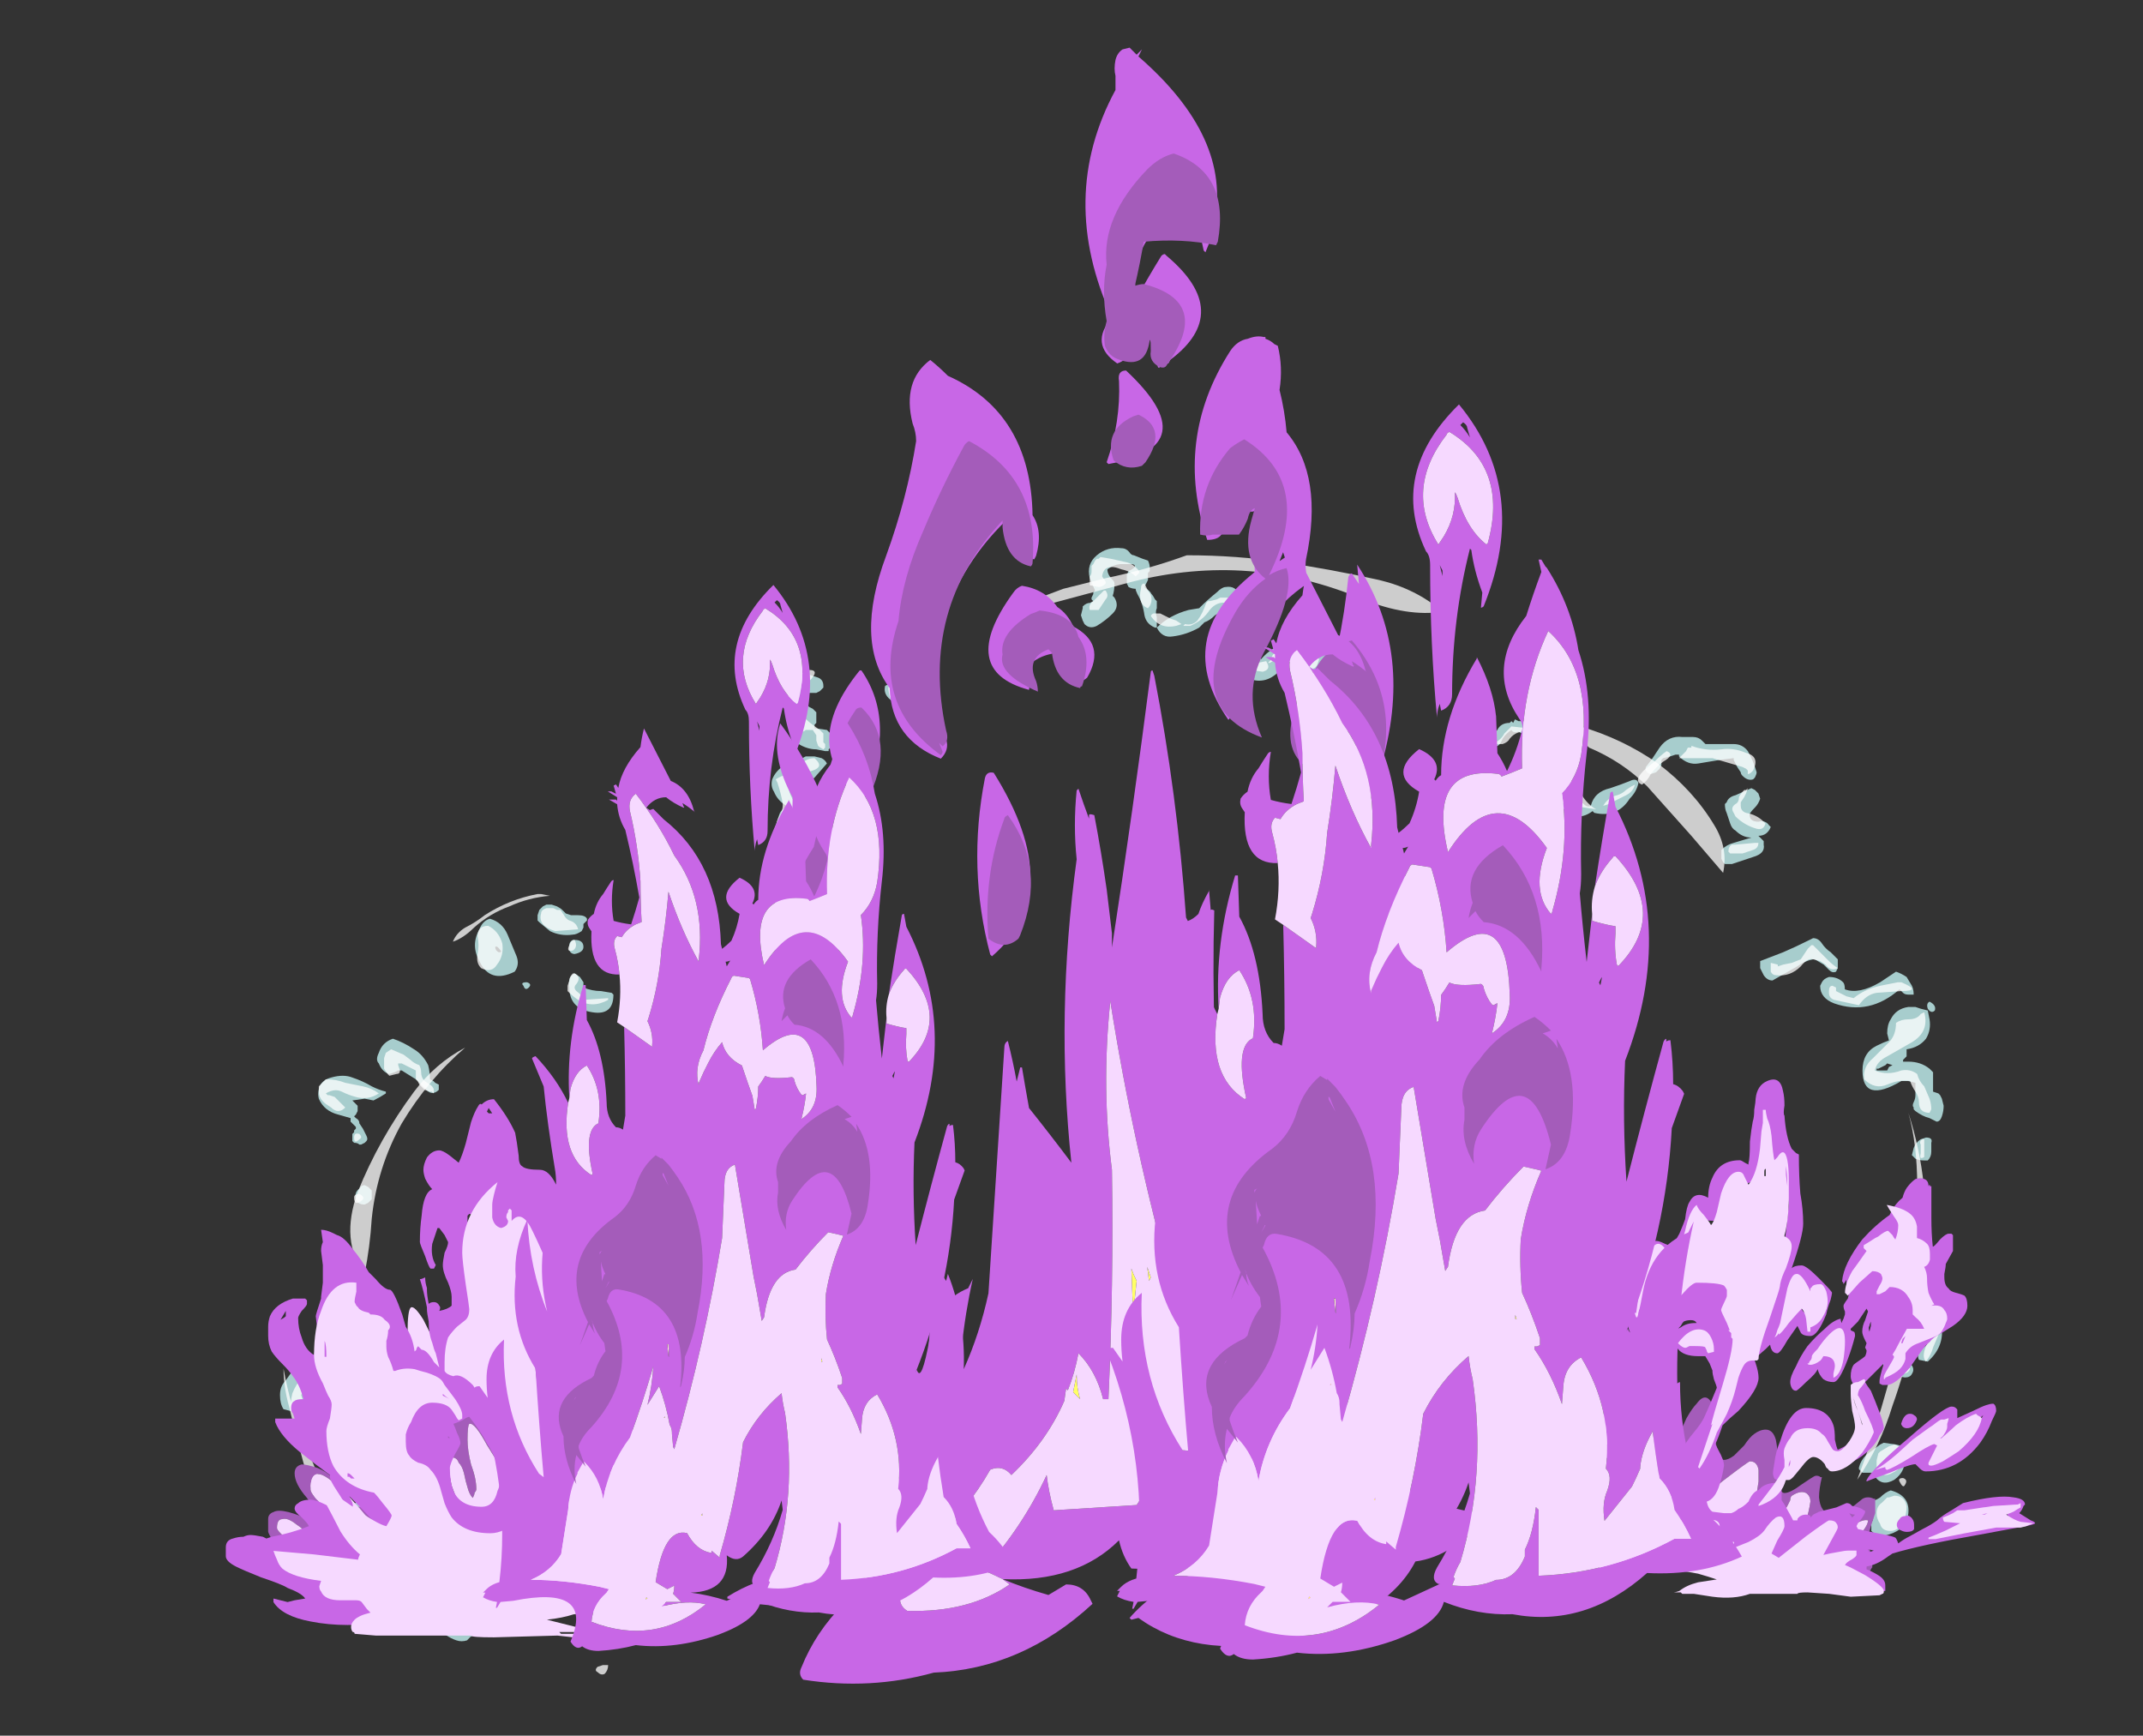 <?xml version="1.0" encoding="UTF-8" standalone="no"?>
<svg xmlns:ffdec="https://www.free-decompiler.com/flash" xmlns:xlink="http://www.w3.org/1999/xlink" ffdec:objectType="frame" height="344.3px" width="425.15px" xmlns="http://www.w3.org/2000/svg">
  <rect width="100%" height="100%" fill="#333333" stroke="none"/>
  <g transform="matrix(1.0, 0.0, 0.0, 1.0, 222.85, 314.2)">
    <use ffdec:characterId="2408" height="31.9" transform="matrix(7.0, 0.0, 0.0, 7.0, -167.3, -205.45)" width="47.25" xlink:href="#shape0"/>
    <use ffdec:characterId="2405" height="15.25" transform="matrix(7.0, 0.0, 0.0, 7.0, -178.05, -96.15)" width="13.25" xlink:href="#shape1"/>
    <use ffdec:characterId="2409" height="18.0" transform="matrix(-5.714, 0.0, 0.0, 5.715, 180.885, -100.042)" width="15.3" xlink:href="#shape2"/>
    <use ffdec:characterId="2410" height="46.35" transform="matrix(7.0, 0.0, 0.0, 7.0, -78.55, -304.75)" width="21.5" xlink:href="#shape3"/>
    <use ffdec:characterId="2406" height="45.7" transform="matrix(5.448, 0.0, 0.0, 5.448, -3.14, -233.972)" width="23.1" xlink:href="#shape4"/>
    <use ffdec:characterId="2406" height="45.7" transform="matrix(4.627, 0.0, 0.0, 4.627, -128.64, -198.156)" width="23.1" xlink:href="#shape4"/>
  </g>
  <defs>
    <g id="shape0" transform="matrix(1.0, 0.0, 0.0, 1.0, 23.9, 29.35)">
      <path d="M0.7 -29.0 Q0.75 -28.9 0.75 -28.8 L0.75 -28.7 0.7 -28.65 0.7 -28.45 Q0.65 -28.35 0.6 -28.25 L0.65 -28.2 Q0.75 -28.15 0.8 -28.05 0.85 -28.0 0.9 -27.9 L0.95 -27.85 0.95 -27.65 Q0.9 -27.55 0.95 -27.4 L0.95 -27.1 0.9 -27.1 Q0.65 -27.2 0.6 -27.45 0.55 -27.8 0.4 -28.05 0.35 -28.15 0.35 -28.2 0.25 -28.2 0.15 -28.25 L0.1 -28.35 Q0.1 -28.4 0.1 -28.45 L0.1 -28.6 0.15 -28.7 Q0.45 -28.85 0.25 -28.9 L-0.05 -28.9 Q-0.25 -28.9 -0.45 -28.75 -0.45 -28.6 -0.3 -28.45 -0.25 -28.4 -0.25 -28.35 -0.25 -28.15 -0.3 -28.0 L-0.25 -27.95 Q-0.1 -27.7 -0.3 -27.5 -0.5 -27.3 -0.75 -27.15 -0.95 -27.05 -1.1 -27.2 L-1.15 -27.3 -1.2 -27.45 -1.15 -27.65 -1.15 -27.7 Q-1.05 -27.8 -0.95 -27.8 L-0.85 -27.85 -0.9 -27.9 -0.9 -27.95 -0.85 -28.05 -0.85 -28.1 -0.8 -28.15 -0.95 -28.5 Q-1.05 -28.9 -0.75 -29.15 -0.45 -29.4 -0.05 -29.35 0.1 -29.35 0.2 -29.2 0.25 -29.15 0.3 -29.15 L0.55 -29.05 0.7 -29.0 M17.95 -23.0 Q17.95 -22.95 17.9 -22.85 L17.85 -22.8 Q17.7 -22.75 17.55 -22.9 17.5 -22.95 17.5 -23.0 L17.4 -23.15 Q17.35 -23.25 17.3 -23.35 L17.3 -23.4 16.9 -23.35 16.3 -23.25 Q16.0 -23.2 15.75 -23.45 L15.75 -23.5 15.65 -23.5 15.5 -23.45 15.3 -23.4 15.25 -23.35 15.25 -23.2 15.2 -23.1 15.1 -23.0 14.95 -22.95 Q14.9 -22.95 14.85 -23.0 14.75 -23.1 14.85 -23.2 L15.0 -23.4 15.2 -23.7 Q15.45 -24.05 15.85 -24.0 L16.15 -24.0 Q16.3 -24.0 16.4 -23.9 L16.5 -23.8 17.3 -23.8 Q17.55 -23.8 17.7 -23.6 17.85 -23.35 17.95 -23.0 M17.95 -22.45 L18.0 -22.4 18.05 -22.25 Q18.0 -22.1 17.9 -22.0 17.75 -21.85 17.75 -21.8 17.75 -21.6 18.0 -21.6 18.2 -21.65 18.3 -21.5 L18.35 -21.45 Q18.25 -21.2 18.0 -21.2 L18.15 -21.05 18.15 -20.95 Q18.2 -20.7 17.85 -20.6 L17.25 -20.4 17.05 -20.4 17.0 -20.45 16.95 -20.55 Q16.95 -20.65 16.95 -20.7 L16.95 -20.8 Q17.1 -20.95 17.3 -21.0 L17.8 -21.15 Q17.55 -21.15 17.35 -21.35 17.25 -21.4 17.2 -21.55 L17.1 -21.85 Q17.05 -21.95 17.05 -22.1 L17.1 -22.15 Q17.15 -22.3 17.35 -22.35 L17.8 -22.55 17.9 -22.5 17.95 -22.45 M12.2 -23.7 L12.4 -23.6 12.55 -23.5 12.55 -23.45 12.6 -23.35 12.6 -23.15 Q12.6 -23.0 12.55 -22.9 L12.45 -22.7 Q12.5 -22.6 12.6 -22.5 12.85 -22.3 13.05 -22.1 13.15 -22.0 13.25 -22.05 13.35 -22.45 13.8 -22.55 14.1 -22.65 14.35 -22.75 14.55 -22.85 14.6 -22.7 14.55 -22.45 14.35 -22.25 14.0 -21.7 13.35 -21.85 L13.3 -21.9 Q12.9 -21.6 12.55 -21.9 12.2 -22.25 11.9 -22.65 L11.85 -22.75 11.85 -22.8 Q11.85 -22.95 11.95 -23.0 12.1 -23.15 11.95 -23.3 L11.9 -23.4 11.9 -23.55 12.0 -23.65 12.05 -23.65 12.1 -23.7 12.2 -23.7 M19.8 -18.15 Q19.9 -18.0 20.05 -17.9 L20.25 -17.7 20.25 -17.45 20.2 -17.35 Q20.1 -17.3 20.0 -17.4 L19.85 -17.55 19.6 -17.7 19.55 -17.7 Q19.3 -17.65 19.1 -17.5 L18.4 -17.1 Q18.25 -17.1 18.15 -17.25 L18.05 -17.45 Q18.05 -17.5 18.05 -17.6 L18.05 -17.65 18.7 -17.9 Q19.05 -18.05 19.45 -18.25 L19.55 -18.3 Q19.7 -18.3 19.8 -18.15 M19.75 -16.95 L19.8 -17.05 Q19.85 -17.15 20.0 -17.2 20.25 -17.2 20.4 -17.05 20.45 -17.0 20.45 -16.85 20.85 -16.7 21.45 -17.05 L21.9 -17.35 Q22.05 -17.3 22.2 -17.2 L22.35 -16.95 Q22.4 -16.85 22.4 -16.7 L22.25 -16.7 Q22.15 -16.7 22.1 -16.75 L22.0 -16.85 Q21.15 -16.1 20.15 -16.45 19.75 -16.6 19.75 -16.95 M22.25 -16.35 L22.45 -16.35 22.6 -16.3 22.8 -16.25 22.85 -16.0 Q22.9 -15.7 22.75 -15.45 22.55 -15.2 22.2 -15.15 L22.2 -14.95 22.1 -14.85 22.1 -14.8 22.25 -14.8 Q22.6 -14.8 22.85 -14.6 L22.95 -14.5 22.95 -13.95 23.1 -13.9 23.15 -13.85 23.2 -13.75 23.25 -13.55 Q23.25 -13.4 23.2 -13.25 23.15 -13.1 23.05 -13.1 L22.85 -13.2 Q22.65 -13.25 22.45 -13.4 L22.4 -13.45 22.4 -13.5 Q22.35 -13.55 22.4 -13.65 22.45 -13.75 22.45 -13.85 L22.45 -14.2 22.25 -14.25 22.05 -14.25 Q20.95 -13.6 20.95 -14.55 20.95 -15.05 21.35 -15.25 21.55 -15.35 21.7 -15.4 L21.65 -15.6 Q21.65 -15.85 21.75 -16.0 21.9 -16.3 22.25 -16.35 M22.8 -16.3 Q22.75 -16.45 22.85 -16.5 23.05 -16.4 23.0 -16.25 22.9 -16.15 22.8 -16.3 M21.4 -14.6 L21.35 -14.6 21.35 -14.55 21.65 -14.55 21.7 -14.65 21.8 -14.7 21.65 -14.75 21.6 -14.7 21.4 -14.6 M5.95 -25.8 Q5.75 -25.55 5.5 -25.75 L4.9 -26.2 4.85 -26.25 4.35 -25.8 Q3.95 -25.45 3.45 -25.7 L3.4 -25.75 3.4 -25.95 Q3.25 -26.0 3.2 -26.15 L3.1 -26.55 Q3.05 -26.8 3.2 -26.95 L3.25 -27.0 3.1 -27.15 3.1 -27.35 3.0 -27.45 2.95 -27.55 2.85 -27.6 2.6 -27.45 Q2.45 -27.3 2.3 -27.25 L2.15 -27.1 Q1.8 -26.9 1.4 -26.85 1.1 -26.8 0.95 -27.1 1.3 -27.45 1.85 -27.6 L2.15 -27.65 Q2.4 -27.9 2.65 -28.1 2.8 -28.25 2.9 -28.25 3.2 -28.3 3.3 -28.0 L3.35 -27.5 Q3.4 -27.35 3.6 -27.35 L3.7 -27.25 3.7 -27.1 Q3.7 -26.95 3.65 -26.85 L3.6 -26.75 3.6 -26.7 3.75 -26.5 Q3.85 -26.4 3.9 -26.2 4.2 -26.55 4.6 -26.65 5.2 -26.8 5.75 -26.5 L5.75 -26.4 5.85 -26.25 5.9 -25.95 5.95 -25.8 M11.4 -24.3 L11.4 -24.2 11.45 -24.05 11.45 -24.0 11.35 -24.0 11.3 -24.05 11.3 -24.1 11.2 -24.15 Q11.05 -24.1 11.0 -24.2 10.85 -24.1 10.75 -23.95 10.65 -23.65 10.4 -23.75 10.35 -23.9 10.45 -24.0 L10.6 -24.2 Q10.7 -24.4 10.95 -24.4 L11.0 -24.45 11.05 -24.4 11.1 -24.5 11.2 -24.45 11.35 -24.45 11.4 -24.3 M22.9 -12.5 L22.9 -12.25 Q22.9 -12.1 22.8 -12.0 L22.7 -12.0 Q22.55 -12.0 22.45 -12.05 22.4 -12.1 22.35 -12.15 L22.4 -12.35 Q22.45 -12.5 22.6 -12.6 L22.75 -12.65 Q22.95 -12.65 22.9 -12.5 M21.75 -8.9 L22.0 -8.85 22.2 -8.7 22.45 -8.55 22.7 -8.65 Q22.95 -8.65 23.2 -8.5 23.35 -8.4 23.35 -8.3 L23.25 -7.75 Q23.2 -7.5 23.2 -7.25 23.25 -6.7 22.8 -6.3 L22.55 -6.35 Q22.5 -6.45 22.55 -6.55 22.6 -6.65 22.75 -6.75 22.85 -6.85 22.9 -6.95 L22.95 -7.1 22.95 -7.15 22.9 -7.2 22.8 -7.25 22.7 -7.35 22.65 -7.45 22.7 -7.65 22.75 -7.75 22.8 -7.9 22.8 -7.95 Q22.7 -8.15 22.5 -8.1 22.1 -8.0 21.8 -8.2 L21.55 -8.35 21.55 -8.45 21.5 -8.65 Q21.5 -8.75 21.55 -8.8 21.65 -8.9 21.75 -8.9 M22.3 -6.25 Q22.45 -6.1 22.35 -5.95 22.3 -5.85 22.15 -5.85 21.75 -5.9 21.55 -6.2 21.4 -6.4 21.7 -6.45 L22.0 -6.4 Q22.2 -6.4 22.3 -6.25 M21.15 -4.35 Q21.0 -4.15 20.95 -4.45 20.95 -4.6 21.1 -4.6 21.3 -4.55 21.15 -4.35 M21.55 -4.0 L21.9 -3.95 22.1 -3.9 Q22.15 -3.8 22.15 -3.65 22.2 -3.2 21.85 -2.95 21.5 -2.75 21.3 -3.05 L21.25 -3.1 21.25 -3.15 20.95 -3.15 20.85 -3.25 20.85 -3.3 Q20.9 -3.5 21.05 -3.65 L21.45 -3.95 21.55 -4.0 M22.25 -2.0 Q22.2 -1.55 21.7 -1.4 21.4 -1.3 21.2 -1.5 L21.2 -1.65 Q21.15 -1.7 21.2 -1.75 21.3 -1.85 21.2 -1.95 21.1 -2.0 21.1 -2.15 21.1 -2.3 21.2 -2.35 21.3 -2.35 21.45 -2.45 21.6 -2.6 21.75 -2.65 22.3 -2.5 22.25 -2.0 M-23.25 -5.5 Q-23.15 -5.35 -22.8 -5.25 L-22.75 -5.15 Q-22.75 -5.05 -22.75 -5.0 L-22.8 -4.85 -22.9 -4.75 -22.9 -4.7 -22.85 -4.65 -22.85 -4.55 -22.8 -4.45 -22.9 -4.35 Q-22.95 -4.25 -23.05 -4.25 L-23.25 -4.25 -23.35 -4.35 -23.4 -4.5 -23.4 -4.8 -23.6 -4.9 -23.8 -4.95 Q-23.9 -5.1 -23.9 -5.35 -23.9 -5.6 -23.75 -5.75 L-23.5 -6.1 Q-22.95 -6.05 -22.45 -5.85 -22.05 -5.7 -21.7 -5.75 -21.6 -5.85 -21.55 -6.0 -21.55 -6.2 -21.55 -6.35 -21.55 -6.6 -21.7 -6.75 L-21.75 -6.75 -21.7 -7.1 Q-21.6 -7.25 -21.6 -7.5 -21.6 -7.75 -21.4 -7.75 -20.8 -7.4 -21.0 -6.75 -21.15 -6.25 -21.25 -5.7 -21.35 -5.3 -21.65 -5.1 -21.9 -5.1 -22.15 -5.2 -22.35 -5.3 -22.45 -5.5 -22.75 -5.45 -23.0 -5.65 -23.15 -5.75 -23.25 -5.65 -23.3 -5.55 -23.25 -5.5 M-5.6 -25.45 Q-5.9 -25.35 -6.1 -25.1 -6.35 -24.8 -6.65 -25.1 -6.8 -25.25 -6.75 -25.45 L-6.65 -25.5 Q-6.55 -25.6 -6.45 -25.6 L-6.25 -25.65 -6.1 -25.65 -5.9 -25.6 -5.75 -25.55 -5.6 -25.45 M-8.5 -25.4 L-8.6 -25.3 -8.7 -25.25 -9.0 -25.25 -9.0 -24.95 -8.9 -24.85 -8.8 -24.8 -8.7 -24.7 -8.7 -24.4 -8.75 -24.35 -8.75 -24.25 -8.4 -24.2 -8.3 -24.1 -8.2 -23.95 -8.2 -23.9 -8.25 -23.85 -8.25 -23.8 -8.3 -23.75 -8.3 -23.7 -8.35 -23.65 -8.35 -23.6 -8.45 -23.6 -8.7 -23.65 Q-8.95 -23.65 -9.2 -23.8 -9.3 -23.95 -9.3 -24.15 L-9.5 -25.65 Q-9.5 -25.85 -9.35 -25.85 L-9.0 -25.8 -8.7 -25.7 Q-8.5 -25.65 -8.5 -25.45 L-8.5 -25.4 M-9.3 -23.25 L-9.2 -23.35 Q-9.1 -23.4 -9.0 -23.45 L-8.75 -23.45 -8.55 -23.4 Q-8.45 -23.35 -8.4 -23.25 L-8.75 -22.85 Q-8.9 -22.7 -9.15 -22.7 -9.45 -22.75 -9.45 -22.55 L-9.45 -22.5 -9.4 -22.45 -9.1 -22.25 Q-9.0 -22.05 -9.1 -21.85 -9.15 -21.65 -9.25 -21.45 L-9.45 -21.15 Q-9.55 -20.85 -9.8 -20.95 -9.95 -21.0 -9.95 -21.2 L-9.75 -21.8 Q-9.7 -21.95 -9.55 -22.0 L-9.55 -22.05 Q-9.8 -22.2 -9.9 -22.45 -10.0 -22.6 -9.95 -22.8 -9.85 -23.05 -9.6 -23.2 L-9.3 -23.25 M-17.95 -18.85 Q-17.6 -18.75 -17.45 -18.4 L-17.2 -17.8 Q-17.1 -17.55 -17.25 -17.35 -17.95 -17.0 -18.25 -17.65 -18.5 -18.1 -18.25 -18.55 -18.15 -18.8 -17.95 -18.85 M-17.65 -17.95 Q-17.75 -18.1 -17.8 -18.05 -17.8 -17.95 -17.7 -17.9 -17.6 -17.9 -17.65 -17.95 M-21.1 -15.05 Q-21.0 -15.35 -20.7 -15.45 -20.4 -15.35 -20.1 -15.15 -19.85 -15.0 -19.7 -14.7 -19.65 -14.5 -19.65 -14.3 L-19.55 -14.25 -19.5 -14.2 -19.4 -14.15 -19.4 -14.0 Q-19.6 -13.8 -19.8 -14.05 L-20.05 -14.3 -20.45 -14.55 -20.55 -14.55 -20.65 -14.5 -20.8 -14.45 Q-21.0 -14.5 -21.1 -14.75 -21.2 -14.85 -21.1 -15.05 M-21.85 -14.35 Q-21.55 -14.25 -21.3 -14.1 -21.1 -14.0 -20.9 -13.95 L-20.9 -13.9 Q-21.05 -13.8 -21.25 -13.7 L-21.5 -13.75 -21.85 -13.7 -21.7 -13.55 -21.7 -13.4 -21.75 -13.3 -21.8 -13.25 -21.75 -13.2 Q-21.65 -13.15 -21.65 -13.05 L-21.55 -12.9 -21.45 -12.7 Q-21.4 -12.6 -21.45 -12.55 L-21.5 -12.5 -21.6 -12.45 -21.65 -12.45 Q-21.7 -12.5 -21.8 -12.5 L-21.85 -12.55 -21.85 -12.75 -21.8 -12.8 -21.8 -12.85 -21.75 -12.9 -21.75 -12.95 -21.9 -13.1 -21.9 -13.2 -22.25 -13.3 Q-22.65 -13.4 -22.8 -13.75 -22.85 -13.95 -22.75 -14.15 -22.65 -14.3 -22.45 -14.35 -22.1 -14.45 -21.85 -14.35 M-16.6 -18.95 L-16.55 -19.1 -16.45 -19.2 -16.35 -19.25 -16.2 -19.25 -16.05 -19.2 Q-15.95 -19.15 -15.9 -19.1 L-15.8 -19.0 -15.65 -18.95 -15.45 -18.95 Q-15.25 -18.95 -15.2 -18.85 L-15.2 -18.8 -15.3 -18.7 -15.3 -18.6 -15.35 -18.5 Q-15.5 -18.4 -15.6 -18.4 -15.95 -18.35 -16.25 -18.5 L-16.55 -18.75 -16.6 -18.8 -16.6 -18.95 M-15.6 -18.25 L-15.55 -18.25 Q-15.3 -18.25 -15.3 -18.05 -15.3 -17.9 -15.55 -17.85 -15.65 -17.85 -15.7 -17.95 L-15.7 -18.1 Q-15.7 -18.2 -15.6 -18.25 M-14.8 -16.8 L-14.5 -16.75 -14.45 -16.7 Q-14.45 -16.1 -15.05 -16.2 -15.7 -16.3 -15.7 -16.9 -15.75 -17.2 -15.55 -17.3 L-15.4 -17.2 -15.3 -17.05 -15.3 -16.9 Q-15.05 -16.8 -14.8 -16.8 M-16.85 -16.9 Q-16.95 -16.8 -17.0 -16.95 -17.1 -17.05 -16.9 -17.05 -16.75 -17.0 -16.85 -16.9 M-21.3 -11.05 Q-21.3 -11.0 -21.3 -10.9 L-21.4 -10.8 -21.5 -10.75 Q-21.7 -10.75 -21.75 -10.9 -21.8 -11.1 -21.65 -11.2 -21.6 -11.3 -21.5 -11.3 L-21.4 -11.25 -21.3 -11.15 -21.3 -11.05 M-20.7 -2.75 L-20.6 -2.7 Q-20.5 -2.6 -20.5 -2.45 -20.45 -2.25 -20.65 -2.1 L-20.95 -1.95 -20.95 -1.9 -20.8 -1.8 Q-20.75 -1.75 -20.75 -1.65 L-20.75 -1.6 Q-20.9 -1.3 -21.3 -1.3 -21.65 -1.35 -21.85 -1.6 L-21.9 -1.7 -21.9 -2.1 -21.85 -2.2 Q-21.7 -2.4 -21.45 -2.4 L-20.95 -2.45 -20.9 -2.5 -20.9 -2.7 Q-20.85 -2.8 -20.8 -2.8 L-20.7 -2.75 M-21.3 -1.95 L-21.35 -1.9 -21.3 -1.9 -21.25 -1.95 -21.3 -1.95 M-20.3 -1.45 L-20.05 -1.5 Q-19.85 -1.5 -19.8 -1.35 -19.7 -1.2 -19.6 -1.15 L-19.4 -1.0 -19.4 -0.65 -19.35 -0.5 Q-19.3 -0.4 -19.35 -0.3 L-19.4 -0.25 -19.4 -0.2 -19.55 -0.15 -19.65 -0.1 Q-19.65 0.1 -19.6 0.25 -19.55 0.4 -19.35 0.45 -19.05 0.55 -19.05 0.8 L-19.1 0.9 -18.9 1.0 Q-18.75 1.05 -18.65 1.15 L-18.4 1.35 -18.4 1.45 -18.5 1.5 -18.6 1.6 Q-18.75 1.65 -18.9 1.6 -19.05 1.55 -19.2 1.45 -19.3 1.35 -19.35 1.2 L-19.3 1.15 -19.3 1.1 -19.25 1.05 -19.3 1.05 Q-19.55 1.05 -19.75 0.95 L-20.0 0.75 Q-20.15 0.5 -20.2 0.25 -20.25 -0.1 -20.05 -0.3 L-19.6 -0.7 Q-19.6 -0.9 -19.85 -1.0 L-20.3 -1.05 Q-20.45 -1.0 -20.5 -1.1 -20.55 -1.2 -20.5 -1.25 -20.45 -1.4 -20.3 -1.45" fill="#ccfffe" fill-opacity="0.753" fill-rule="evenodd" stroke="none"/>
      <path d="M0.35 -28.55 Q0.2 -28.7 -0.05 -28.75 -0.55 -28.95 -0.6 -28.55 L-0.5 -28.4 -0.5 -28.35 Q-0.6 -28.25 -0.7 -28.25 L-0.95 -28.3 -0.95 -28.55 Q-0.9 -28.6 -0.9 -28.7 L-0.9 -28.85 -0.85 -28.9 -0.8 -29.0 -0.75 -29.05 -0.7 -29.05 -0.65 -29.1 -0.35 -29.05 0.1 -28.95 Q0.3 -28.9 0.45 -28.7 L0.45 -28.65 0.35 -28.55 M0.6 -28.35 Q0.65 -28.25 0.7 -28.15 0.8 -28.05 0.8 -27.9 0.8 -27.75 0.7 -27.65 0.55 -27.7 0.5 -27.85 0.45 -28.0 0.5 -28.2 0.5 -28.35 0.6 -28.35 M17.85 -23.05 L17.8 -23.0 Q17.75 -22.95 17.7 -22.95 L17.7 -23.05 17.65 -23.1 17.55 -23.15 16.7 -23.4 15.75 -23.4 15.95 -23.6 16.0 -23.7 16.1 -23.7 16.1 -23.75 Q16.5 -23.6 16.95 -23.65 17.3 -23.7 17.65 -23.55 18.05 -23.45 17.85 -23.05 M17.7 -22.55 L17.65 -22.4 17.6 -22.3 17.5 -22.15 17.5 -22.05 Q17.5 -21.9 17.65 -21.85 17.95 -21.8 18.15 -21.6 L18.2 -21.55 Q18.15 -21.35 17.95 -21.4 17.6 -21.5 17.35 -21.75 L17.3 -21.85 Q17.2 -22.0 17.35 -22.1 17.45 -22.15 17.45 -22.3 17.5 -22.4 17.6 -22.5 L17.65 -22.5 17.7 -22.55 M11.7 -24.1 L11.5 -24.15 Q11.15 -24.2 10.95 -23.95 10.9 -23.85 10.75 -23.8 L10.45 -23.8 Q10.7 -23.9 10.8 -24.1 L11.0 -24.3 11.45 -24.25 11.65 -24.15 11.7 -24.1 M12.35 -23.35 L12.5 -23.3 12.55 -23.2 Q12.55 -22.95 12.7 -22.75 L13.0 -22.35 Q13.15 -22.1 13.4 -21.95 L12.75 -22.05 Q12.45 -22.05 12.3 -22.3 12.25 -22.5 12.3 -22.7 12.35 -22.95 12.2 -23.15 12.05 -23.4 12.15 -23.55 L12.35 -23.35 M14.4 -22.6 L14.5 -22.65 Q14.45 -22.45 14.25 -22.35 L13.95 -22.2 Q13.8 -22.1 13.6 -22.05 13.75 -22.3 14.0 -22.35 14.15 -22.4 14.25 -22.5 L14.4 -22.6 M15.4 -23.6 Q15.65 -23.5 15.3 -23.3 15.1 -23.15 14.95 -22.95 14.85 -22.75 14.7 -22.65 14.45 -22.75 14.75 -23.05 L15.05 -23.3 Q15.25 -23.5 15.4 -23.6 M17.15 -20.75 Q17.15 -20.9 17.25 -20.95 L17.35 -20.95 17.9 -21.0 18.0 -21.0 Q18.0 -20.85 17.85 -20.8 17.7 -20.75 17.55 -20.7 L17.2 -20.7 17.15 -20.75 M19.3 -17.85 L19.4 -18.0 19.5 -18.1 19.55 -18.1 20.0 -17.65 Q20.1 -17.55 20.25 -17.45 20.05 -17.35 19.9 -17.55 L19.75 -17.65 19.55 -17.7 Q19.4 -17.75 19.2 -17.5 18.9 -17.2 18.5 -17.25 18.4 -17.25 18.35 -17.35 L18.35 -17.5 Q18.35 -17.55 18.35 -17.6 L18.55 -17.55 18.55 -17.5 18.7 -17.55 18.95 -17.6 19.2 -17.7 19.3 -17.85 M20.0 -16.8 Q20.0 -16.95 20.1 -16.95 L20.2 -16.9 20.2 -16.8 20.5 -16.65 20.7 -16.6 Q21.0 -16.85 21.45 -16.95 L21.95 -17.05 22.05 -17.05 Q22.65 -16.8 22.05 -16.8 L21.35 -16.75 Q21.05 -16.7 20.85 -16.4 L20.15 -16.55 Q20.0 -16.6 20.0 -16.75 L20.0 -16.8 M22.7 -16.2 Q22.85 -15.65 22.35 -15.35 L21.65 -14.95 Q21.35 -14.8 21.3 -14.55 21.65 -14.4 22.05 -14.55 22.3 -14.6 22.5 -14.45 22.55 -14.25 22.7 -14.1 L22.85 -13.75 Q22.9 -13.6 22.9 -13.45 L22.85 -13.35 Q22.55 -13.35 22.55 -13.65 22.55 -13.8 22.45 -13.95 22.35 -14.1 22.3 -14.25 22.0 -14.3 21.65 -14.15 21.3 -14.0 21.0 -14.3 20.95 -14.65 21.25 -14.9 L21.7 -15.35 Q21.9 -15.55 21.9 -15.9 22.05 -16.0 22.25 -16.0 22.5 -16.0 22.6 -16.15 L22.7 -16.2 M3.2 -27.9 L3.3 -27.75 Q3.45 -27.55 3.45 -27.3 3.45 -27.05 3.5 -26.85 3.55 -26.75 3.65 -26.7 L3.65 -26.4 Q3.65 -26.2 3.8 -26.1 L4.05 -26.15 4.1 -26.05 Q4.15 -25.9 3.95 -25.85 L3.6 -25.9 3.55 -25.95 3.5 -26.05 3.45 -26.2 3.45 -26.55 3.3 -26.65 Q3.2 -26.7 3.25 -26.85 L3.3 -27.15 3.3 -27.4 3.2 -27.45 3.15 -27.55 3.05 -27.65 2.95 -27.8 Q2.65 -27.85 2.45 -27.6 2.25 -27.3 1.9 -27.15 L1.7 -27.15 1.75 -27.2 Q1.95 -27.15 2.1 -27.3 2.25 -27.5 2.35 -27.8 L2.4 -27.85 2.45 -27.85 2.65 -27.9 2.75 -27.95 3.05 -27.95 3.2 -27.9 M4.2 -26.25 Q4.25 -26.4 4.4 -26.4 L4.5 -26.45 Q4.6 -26.5 4.7 -26.55 L5.05 -26.5 Q5.25 -26.45 5.4 -26.4 5.5 -26.3 5.55 -26.2 L5.5 -26.05 Q5.4 -25.85 5.2 -26.0 5.05 -26.15 4.95 -26.3 L4.95 -26.4 4.8 -26.35 Q4.7 -26.25 4.5 -26.2 4.3 -26.2 4.15 -26.1 L4.1 -26.1 4.2 -26.2 4.2 -26.25 M1.5 -27.15 Q1.05 -27.05 0.8 -27.4 0.75 -27.45 0.85 -27.5 L0.95 -27.5 Q1.0 -27.5 1.05 -27.5 L1.35 -27.35 1.5 -27.3 1.65 -27.2 1.5 -27.15 M22.7 -12.45 L22.7 -12.1 Q22.55 -12.0 22.6 -12.2 L22.6 -12.45 Q22.55 -12.55 22.65 -12.6 L22.7 -12.6 22.7 -12.45 M23.15 -8.3 Q23.35 -8.1 23.35 -7.8 23.35 -7.55 23.25 -7.4 23.1 -7.05 22.95 -6.7 22.9 -6.5 22.75 -6.3 22.6 -6.45 22.8 -6.85 L22.95 -7.1 Q23.05 -7.5 22.95 -7.85 22.9 -7.95 22.9 -8.1 22.65 -8.1 22.4 -8.2 L22.15 -8.25 Q22.05 -8.2 22.0 -8.3 21.85 -8.55 22.0 -8.65 L22.2 -8.45 Q22.3 -8.4 22.35 -8.35 22.5 -8.25 22.65 -8.3 L23.15 -8.3 M22.3 -6.1 Q22.25 -5.95 22.05 -5.95 21.75 -5.9 21.6 -6.15 21.6 -6.25 21.65 -6.25 L21.75 -6.3 22.05 -6.2 22.25 -6.15 22.3 -6.1 M21.1 -4.5 L21.25 -4.65 Q21.2 -4.55 21.25 -4.4 21.25 -4.3 21.2 -4.25 L21.1 -4.25 21.05 -4.4 Q21.05 -4.45 21.1 -4.5 M21.45 -3.75 L21.7 -3.9 21.85 -3.95 Q22.2 -3.85 22.1 -3.5 22.05 -3.25 21.8 -3.15 21.55 -3.0 21.4 -3.2 L21.35 -3.3 21.35 -3.5 21.4 -3.7 21.45 -3.75 M22.0 -2.9 Q21.95 -3.0 22.1 -3.0 22.25 -2.95 22.15 -2.8 22.1 -2.7 22.0 -2.9 M21.85 -2.5 Q22.15 -2.5 22.2 -2.2 22.2 -1.95 22.1 -1.75 21.95 -1.5 21.75 -1.5 21.5 -1.5 21.45 -1.7 21.35 -1.85 21.35 -2.0 21.35 -2.2 21.5 -2.3 L21.65 -2.45 21.7 -2.45 21.85 -2.5 M-23.25 -5.45 L-23.3 -5.35 -23.25 -5.2 Q-23.2 -5.1 -23.2 -5.0 L-23.15 -4.85 Q-23.2 -4.7 -23.1 -4.75 -22.9 -4.85 -22.8 -4.65 L-22.7 -4.5 Q-23.05 -4.2 -23.3 -4.6 L-23.6 -4.95 Q-23.6 -5.2 -23.55 -5.4 -23.45 -5.65 -23.25 -5.9 L-23.15 -6.05 Q-22.65 -6.05 -22.2 -5.75 -22.0 -5.65 -21.7 -5.65 L-21.65 -6.3 Q-21.6 -6.6 -21.6 -6.9 -21.6 -7.15 -21.45 -7.3 -21.4 -6.95 -21.35 -6.6 -21.35 -6.25 -21.4 -5.9 -21.45 -5.65 -21.6 -5.45 -22.3 -5.15 -23.0 -5.75 L-23.05 -5.75 -23.25 -5.45 M-0.95 -27.6 Q-1.0 -27.75 -0.85 -27.85 L-0.55 -28.15 -0.5 -28.15 Q-0.4 -28.0 -0.5 -27.9 L-0.7 -27.6 -0.95 -27.6 M-6.3 -25.2 Q-6.6 -24.85 -6.65 -25.3 -6.7 -25.55 -6.45 -25.6 -5.95 -25.55 -6.3 -25.2 M-8.9 -25.85 L-8.9 -25.9 Q-8.65 -25.9 -8.8 -25.7 -8.85 -25.6 -9.0 -25.55 -9.2 -25.5 -9.3 -25.3 L-9.35 -25.25 -9.3 -24.95 Q-9.25 -24.75 -9.15 -24.65 -8.9 -24.4 -8.6 -24.2 L-8.5 -24.1 -8.5 -23.85 -8.45 -23.8 -8.45 -23.7 -8.5 -23.65 Q-8.6 -23.7 -8.65 -23.75 L-8.7 -23.9 -8.7 -24.05 -8.8 -24.2 -9.0 -24.2 Q-9.05 -24.15 -9.1 -24.15 L-9.2 -24.15 Q-9.4 -24.25 -9.45 -24.45 L-9.5 -24.75 -9.5 -25.35 -9.35 -25.5 -9.2 -25.6 -9.1 -25.75 Q-9.05 -25.85 -8.9 -25.85 M-8.7 -23.35 Q-8.5 -23.15 -8.8 -23.05 L-9.25 -22.9 Q-9.4 -22.8 -9.5 -22.7 -9.5 -22.45 -9.35 -22.2 -9.25 -22.05 -9.2 -21.85 -9.2 -21.45 -9.55 -21.3 L-9.6 -21.3 Q-9.6 -21.2 -9.65 -21.15 -9.8 -21.0 -9.85 -21.2 -9.85 -21.3 -9.75 -21.35 -9.9 -21.5 -9.75 -21.75 -9.65 -21.9 -9.65 -22.1 -9.7 -22.4 -9.8 -22.7 L-9.85 -22.8 Q-9.7 -22.9 -9.5 -22.95 -9.3 -23.0 -9.15 -23.2 -9.0 -23.4 -8.75 -23.4 L-8.7 -23.35 M-18.3 -18.35 Q-18.3 -18.65 -18.0 -18.65 -17.7 -18.5 -17.6 -18.15 -17.55 -17.8 -17.75 -17.55 -17.9 -17.3 -18.2 -17.45 -18.35 -17.6 -18.3 -17.85 -18.25 -18.1 -18.3 -18.35 M-22.6 -14.3 Q-22.3 -14.3 -22.05 -14.2 L-21.55 -14.1 Q-21.3 -14.05 -21.1 -13.9 -21.4 -13.7 -21.75 -13.8 -21.95 -13.85 -22.15 -13.95 -22.35 -14.05 -22.6 -13.9 L-22.55 -13.85 -22.5 -13.85 -22.35 -13.8 -22.05 -13.5 Q-22.25 -13.3 -22.45 -13.5 L-22.6 -13.6 Q-22.8 -13.75 -22.8 -13.95 L-22.8 -14.1 -22.6 -14.3 M-20.75 -15.15 L-20.4 -15.0 -20.2 -14.85 Q-20.1 -14.75 -19.95 -14.7 -19.9 -14.6 -19.9 -14.5 -19.9 -14.35 -19.8 -14.25 L-19.65 -14.15 Q-19.5 -14.05 -19.55 -13.9 L-19.6 -13.95 -19.65 -13.95 -19.8 -14.0 -19.95 -14.15 -20.0 -14.25 -20.05 -14.3 -20.05 -14.55 -20.45 -14.75 -20.55 -14.75 -20.55 -14.7 -20.5 -14.55 Q-20.5 -14.45 -20.6 -14.45 L-20.8 -14.4 -20.85 -14.45 -20.95 -14.6 -20.95 -14.9 -20.9 -15.05 -20.75 -15.15 M-15.95 -19.1 L-15.85 -18.95 Q-15.8 -18.85 -15.7 -18.8 -15.5 -18.75 -15.45 -18.55 L-16.1 -18.5 Q-16.6 -18.65 -16.5 -19.0 -16.5 -19.1 -16.35 -19.15 L-16.15 -19.15 -16.05 -19.1 -15.95 -19.1 M-15.7 -18.1 Q-15.65 -18.25 -15.55 -18.25 -15.45 -18.05 -15.6 -17.95 -15.8 -17.9 -15.7 -18.1 M-15.6 -17.3 L-15.55 -17.3 Q-15.35 -17.2 -15.5 -17.0 -15.6 -16.9 -15.5 -16.8 -15.35 -16.7 -15.3 -16.55 L-14.6 -16.6 -14.6 -16.55 Q-15.05 -16.3 -15.45 -16.55 -15.6 -16.65 -15.75 -16.8 L-15.75 -16.95 -15.7 -17.1 Q-15.7 -17.2 -15.6 -17.3 M-21.65 -12.6 Q-21.8 -12.45 -21.8 -12.65 -21.8 -12.8 -21.65 -12.75 -21.55 -12.65 -21.65 -12.6 M-21.6 -10.85 Q-21.8 -10.7 -21.8 -10.95 -21.8 -11.05 -21.65 -11.05 -21.45 -10.95 -21.6 -10.85 M-22.2 -4.5 Q-21.85 -4.55 -22.05 -4.45 -22.15 -4.35 -22.3 -4.45 -22.3 -4.5 -22.2 -4.5 M-21.65 -2.1 Q-21.65 -2.25 -21.5 -2.3 L-21.3 -2.25 -21.15 -2.2 Q-21.15 -2.1 -21.35 -2.05 L-21.35 -1.95 -21.0 -1.6 Q-21.0 -1.55 -21.0 -1.5 -21.15 -1.4 -21.3 -1.45 -21.5 -1.55 -21.7 -1.65 L-21.7 -2.0 -21.65 -2.1 M-20.85 -2.15 Q-20.95 -2.15 -21.0 -2.2 L-20.95 -2.4 -20.9 -2.5 Q-20.85 -2.55 -20.75 -2.6 L-20.7 -2.3 Q-20.7 -2.1 -20.85 -2.15 M-19.85 -0.85 L-20.05 -1.0 Q-20.25 -1.05 -20.25 -1.15 -20.2 -1.25 -20.05 -1.2 L-19.85 -1.05 -19.7 -0.9 -19.65 -0.75 -19.75 -0.25 Q-19.8 0.0 -19.6 0.2 L-19.25 0.5 -19.3 0.55 -19.65 0.6 -19.8 0.6 Q-19.95 0.4 -20.05 0.15 -20.1 -0.15 -20.05 -0.45 -20.0 -0.65 -19.85 -0.85 M-14.9 2.35 L-14.75 2.3 -14.6 2.3 Q-14.6 2.45 -14.7 2.55 -14.8 2.6 -14.9 2.5 -15.0 2.45 -14.9 2.35 M-18.55 1.35 L-19.0 1.35 Q-19.3 1.35 -19.25 1.1 -19.25 1.0 -19.15 0.95 L-19.1 0.95 -18.85 1.2 -18.6 1.3 -18.55 1.35" fill="#ffffff" fill-opacity="0.753" fill-rule="evenodd" stroke="none"/>
      <path d="M4.55 -28.95 Q5.9 -28.75 7.25 -28.45 8.3 -28.2 9.05 -27.55 8.05 -27.4 6.8 -27.9 3.6 -29.25 0.25 -28.4 L-3.1 -27.5 Q-2.85 -27.75 -2.5 -27.9 L-1.7 -28.2 -0.5 -28.5 Q0.7 -28.75 1.8 -29.15 3.2 -29.15 4.55 -28.95 M13.15 -23.75 L13.15 -23.95 13.1 -24.0 12.9 -24.1 12.45 -24.2 12.5 -24.2 12.95 -24.3 Q14.15 -23.95 15.15 -23.25 16.15 -22.5 16.75 -21.5 17.15 -20.85 17.0 -20.15 L16.1 -21.2 14.85 -22.6 Q14.15 -23.3 13.2 -23.7 L13.15 -23.75 M22.25 -13.35 Q22.9 -11.35 22.7 -9.15 22.5 -7.0 21.8 -5.05 21.45 -3.9 20.8 -2.95 21.55 -4.95 22.05 -7.15 22.55 -9.15 22.5 -11.3 22.5 -12.45 22.25 -13.35 M-23.8 -6.1 Q-23.6 -5.0 -23.2 -4.0 -22.8 -3.0 -22.35 -2.0 -22.05 -1.45 -21.7 -0.9 -22.7 -1.65 -23.1 -2.95 -23.4 -4.0 -23.65 -5.05 -23.8 -5.6 -23.8 -6.1 M-18.4 -18.6 Q-18.7 -18.3 -19.0 -18.2 -18.9 -18.45 -18.65 -18.6 -18.35 -18.75 -18.1 -18.95 -17.4 -19.4 -16.6 -19.55 L-16.5 -19.55 -16.25 -19.5 Q-16.85 -19.45 -17.4 -19.2 -17.95 -19.0 -18.4 -18.6 M-21.3 -10.35 Q-21.35 -9.55 -21.5 -8.8 -22.2 -9.7 -21.7 -11.1 -21.1 -12.6 -20.1 -13.95 -19.5 -14.75 -18.65 -15.2 -19.7 -14.3 -20.45 -13.05 -21.15 -11.8 -21.3 -10.35" fill="#ffffff" fill-opacity="0.753" fill-rule="evenodd" stroke="none"/>
    </g>
    <g id="shape1" transform="matrix(1.0, 0.0, 0.0, 1.0, 9.65, 13.2)">
      <path d="M-5.9 -1.65 L-5.75 -1.65 -5.55 -2.05 -5.45 -2.95 -4.45 -4.05 Q-4.35 -3.95 -4.05 -3.7 L-3.35 -4.5 Q-3.2 -4.65 -2.95 -4.55 L-2.5 -4.15 Q-2.45 -4.35 -2.35 -4.9 L-0.7 -6.95 0.4 -5.9 Q0.6 -5.5 0.65 -5.4 0.9 -5.15 1.05 -4.25 L1.15 -3.25 Q1.2 -2.65 1.25 -2.4 1.45 -1.5 1.65 -0.75 L-4.6 1.7 Q-6.05 1.7 -6.5 1.25 -6.65 1.1 -6.7 0.85 L-6.6 0.2 -6.85 -0.95 -6.95 -1.5 Q-7.3 -1.8 -7.35 -1.9 -7.7 -2.3 -7.7 -2.6 -7.7 -2.8 -7.5 -2.85 -7.35 -2.85 -7.05 -2.75 -6.8 -2.65 -6.6 -2.45 L-6.5 -2.25 Q-7.25 -2.95 -7.25 -2.15 -7.25 -1.95 -6.6 -1.45 L-5.65 -1.35 -5.9 -1.65 M0.05 -5.55 Q0.05 -5.7 0.05 -5.75 0.0 -5.9 -0.45 -6.45 -0.5 -6.3 -0.55 -6.05 -0.6 -5.9 -0.6 -5.75 -0.6 -5.45 -0.45 -5.1 -0.4 -4.8 -0.3 -4.65 -0.25 -4.7 -0.2 -4.8 L-0.05 -5.1 Q0.0 -5.2 0.05 -5.25 L0.05 -5.55 M0.05 -4.15 Q0.0 -3.65 -0.25 -3.35 -0.3 -3.5 -0.45 -3.95 -0.55 -4.35 -0.7 -4.35 L-0.75 -2.95 -0.3 -2.5 Q-0.05 -2.5 0.15 -2.8 L0.7 -4.35 Q0.55 -5.05 0.15 -5.0 0.1 -4.45 0.05 -4.15 M-7.6 -0.45 L-8.3 -0.65 Q-8.45 -0.9 -8.45 -0.95 -8.45 -1.25 -8.45 -1.3 -8.45 -1.45 -8.3 -1.5 -8.05 -1.65 -7.1 -1.2 L-7.4 -0.95 Q-7.5 -1.05 -7.65 -1.15 -7.9 -1.35 -8.05 -1.3 -8.2 -1.3 -8.2 -1.05 -8.2 -1.0 -8.1 -0.9 -7.95 -0.75 -7.8 -0.6 L-7.6 -0.45 M-2.25 -3.4 Q-2.6 -4.05 -2.75 -4.0 -2.8 -3.95 -2.8 -3.55 -2.8 -3.25 -2.7 -2.85 -2.55 -2.45 -2.55 -2.15 -2.55 -2.1 -2.6 -2.05 -2.6 -2.0 -2.65 -1.9 -2.75 -2.0 -2.8 -2.2 -2.85 -2.35 -2.9 -2.6 -2.95 -2.8 -3.05 -2.9 -3.1 -3.05 -3.25 -3.05 L-3.4 -3.0 -3.25 -2.25 -3.1 -1.85 -2.45 -1.3 -1.65 -1.85 -1.6 -2.0 Q-1.55 -2.1 -1.55 -2.15 -1.55 -2.2 -1.75 -2.6 L-2.25 -3.4" fill="#a45cba" fill-rule="evenodd" stroke="none"/>
      <path d="M-6.5 -2.25 L-6.45 -2.25 Q-6.2 -2.0 -5.9 -1.65 L-5.65 -1.35 -6.6 -1.45 Q-7.25 -1.95 -7.25 -2.15 -7.25 -2.95 -6.5 -2.25 M0.05 -4.15 Q0.1 -4.45 0.15 -5.0 0.55 -5.05 0.7 -4.35 L0.15 -2.8 Q-0.05 -2.5 -0.3 -2.5 L-0.75 -2.95 -0.7 -4.35 Q-0.55 -4.35 -0.45 -3.95 -0.3 -3.5 -0.25 -3.35 0.0 -3.65 0.05 -4.15 M-4.05 -6.95 Q-4.0 -6.85 -3.65 -6.15 -3.4 -5.6 -3.2 -5.4 L-3.25 -5.25 -3.45 -5.2 Q-3.65 -5.2 -3.8 -5.45 L-3.9 -5.6 -3.85 -5.4 -4.15 -5.1 Q-4.35 -5.6 -4.45 -5.85 L-4.5 -6.55 Q-4.5 -7.25 -4.4 -7.3 -4.3 -7.35 -4.05 -6.95 M-7.4 -0.95 L-6.95 -0.3 Q-7.0 -0.25 -7.1 -0.25 -7.3 -0.25 -7.6 -0.45 L-7.8 -0.6 Q-7.95 -0.75 -8.1 -0.9 -8.2 -1.0 -8.2 -1.05 -8.2 -1.3 -8.05 -1.3 -7.9 -1.35 -7.65 -1.15 -7.5 -1.05 -7.4 -0.95 M-2.25 -3.4 L-1.75 -2.6 Q-1.55 -2.2 -1.55 -2.15 -1.55 -2.1 -1.6 -2.0 L-1.65 -1.85 -2.45 -1.3 -3.1 -1.85 -3.25 -2.25 -3.4 -3.0 -3.25 -3.05 Q-3.1 -3.05 -3.05 -2.9 -2.95 -2.8 -2.9 -2.6 -2.85 -2.35 -2.8 -2.2 -2.75 -2.0 -2.65 -1.9 -2.6 -2.0 -2.6 -2.05 -2.55 -2.1 -2.55 -2.15 -2.55 -2.45 -2.7 -2.85 -2.8 -3.25 -2.8 -3.55 -2.8 -3.95 -2.75 -4.0 -2.6 -4.05 -2.25 -3.4" fill="#f6d9ff" fill-rule="evenodd" stroke="none"/>
      <path d="M0.3 -9.35 Q0.35 -9.25 0.4 -9.0 L0.5 -8.6 Q0.65 -8.4 0.7 -8.25 L0.75 -8.25 0.75 -8.15 0.95 -8.35 0.95 -8.45 1.0 -8.5 Q1.05 -8.5 1.15 -8.5 1.4 -8.5 1.55 -8.2 1.65 -7.95 1.75 -7.5 1.8 -7.2 1.85 -6.65 L1.95 -6.1 1.95 -6.0 Q2.0 -5.95 2.0 -5.85 2.0 -5.7 1.9 -5.55 1.8 -5.4 1.65 -5.4 0.5 -6.8 0.5 -6.85 L-0.95 -8.5 -2.2 -9.8 -2.3 -10.15 Q-2.45 -9.85 -2.75 -9.95 L-2.8 -9.9 Q-2.8 -9.85 -2.8 -9.75 -2.8 -9.7 -2.7 -9.5 L-2.3 -6.65 -1.3 -1.45 Q-1.7 -0.5 -2.5 -0.5 L-3.95 -1.9 -4.75 -3.6 -4.9 -0.75 Q-5.25 -1.0 -5.85 -1.65 L-6.15 -1.95 Q-6.05 -1.75 -6.05 -1.7 -6.05 -1.6 -6.2 -1.4 L-5.85 -0.3 -5.5 1.55 -5.55 1.65 Q-5.7 1.7 -6.2 1.7 -6.75 1.7 -7.25 1.6 -8.05 1.45 -8.3 1.05 L-8.3 0.95 -7.9 1.05 -7.7 1.0 -7.4 0.95 Q-7.5 0.8 -7.9 0.65 -8.05 0.55 -8.65 0.35 -9.15 0.15 -9.35 0.05 -9.65 -0.1 -9.65 -0.25 -9.65 -0.35 -9.65 -0.4 L-9.65 -0.5 Q-9.65 -0.7 -9.45 -0.75 -9.3 -0.8 -9.15 -0.8 -9.05 -0.85 -8.95 -0.85 -8.85 -0.85 -8.6 -0.8 L-8.5 -0.75 -8.35 -0.8 Q-7.8 -0.9 -7.3 -1.1 -7.3 -1.15 -7.5 -1.35 -7.7 -1.5 -7.7 -1.6 -7.7 -1.7 -7.6 -1.75 -7.5 -1.85 -7.25 -1.85 -7.1 -1.85 -6.8 -1.7 L-6.7 -1.65 -6.3 -1.75 Q-6.3 -1.8 -6.5 -2.1 -6.7 -2.4 -6.7 -2.5 L-6.7 -2.55 -7.1 -2.85 -7.55 -3.2 Q-8.1 -3.65 -8.25 -4.05 L-8.25 -4.15 -7.7 -4.15 -7.75 -4.3 Q-7.8 -4.35 -7.8 -4.45 -7.8 -4.6 -7.7 -4.65 -7.65 -4.7 -7.45 -4.7 -7.55 -5.1 -7.75 -5.35 -7.85 -5.5 -8.05 -5.7 -8.25 -5.9 -8.35 -6.05 -8.45 -6.25 -8.45 -6.5 L-8.45 -6.75 Q-8.45 -6.9 -8.4 -7.05 -8.25 -7.4 -7.75 -7.55 L-7.4 -7.55 -7.35 -7.5 -7.35 -7.4 Q-7.35 -7.35 -7.5 -7.2 -7.6 -7.05 -7.6 -7.0 -7.6 -6.7 -7.5 -6.45 -7.4 -6.1 -7.15 -5.95 L-7.05 -6.55 Q-7.05 -6.65 -7.1 -7.05 -7.1 -7.1 -6.95 -7.55 L-6.95 -7.6 -6.9 -8.0 Q-6.9 -8.2 -6.9 -8.5 L-6.95 -8.9 Q-6.95 -9.05 -6.9 -9.15 L-6.95 -9.5 Q-6.8 -9.5 -6.6 -9.4 L-6.5 -9.35 Q-6.3 -9.3 -6.05 -8.95 -5.8 -8.65 -5.6 -8.3 L-5.4 -8.1 Q-5.15 -7.8 -5.0 -7.8 -4.9 -7.8 -4.65 -7.1 L-4.55 -6.75 Q-4.35 -6.45 -4.3 -6.05 L-4.25 -6.1 Q-4.25 -6.15 -4.2 -6.2 L-4.1 -6.1 Q-3.95 -6.1 -3.75 -5.75 L-3.6 -5.6 Q-3.65 -5.8 -3.7 -6.0 -3.75 -6.1 -3.8 -6.3 -3.9 -6.55 -3.9 -6.9 -3.95 -7.15 -3.95 -7.25 L-3.95 -7.3 Q-4.05 -7.8 -4.15 -8.1 -4.1 -8.1 -4.0 -8.15 -4.0 -8.0 -3.95 -7.85 L-3.95 -7.8 Q-3.95 -7.65 -3.9 -7.4 -3.85 -7.45 -3.75 -7.45 -3.65 -7.45 -3.6 -7.35 -3.55 -7.3 -3.6 -7.2 -3.35 -7.25 -3.25 -7.35 -3.25 -7.4 -3.25 -7.6 -3.25 -7.75 -3.35 -8.0 -3.5 -8.3 -3.5 -8.5 -3.5 -8.6 -3.45 -8.85 -3.35 -9.05 -3.35 -9.15 L-3.45 -9.35 -3.6 -9.55 -3.65 -9.55 Q-3.75 -9.25 -3.8 -9.1 -3.85 -8.75 -3.7 -8.5 L-3.75 -8.4 -3.85 -8.4 Q-3.9 -8.45 -4.0 -8.75 -4.15 -9.1 -4.15 -9.15 -4.15 -9.55 -4.1 -9.9 -4.05 -10.55 -3.8 -10.65 -3.9 -10.75 -4.0 -10.95 -4.05 -11.1 -4.05 -11.2 -4.05 -11.35 -3.95 -11.55 -3.8 -11.75 -3.6 -11.75 -3.5 -11.75 -3.3 -11.6 L-3.05 -11.4 Q-2.95 -11.6 -2.85 -11.95 L-2.7 -12.55 Q-2.6 -12.85 -2.5 -13.0 -2.45 -13.1 -2.4 -13.05 -2.25 -13.2 -2.05 -13.2 -1.65 -12.7 -1.45 -12.25 -1.4 -12.0 -1.35 -11.6 -1.35 -11.35 -1.25 -11.3 -1.15 -11.2 -0.75 -11.2 -0.5 -11.2 -0.3 -10.8 -0.2 -10.7 -0.15 -10.55 L-0.1 -10.4 Q-0.1 -10.35 -0.15 -10.2 -0.2 -10.05 -0.2 -9.75 L-0.25 -9.75 Q-0.25 -9.7 -0.3 -9.7 -0.35 -9.7 -0.4 -9.75 L-0.45 -9.7 -0.25 -8.95 Q-0.2 -9.0 -0.15 -9.15 -0.1 -9.35 -0.1 -9.45 -0.1 -9.5 0.0 -9.5 0.2 -9.5 0.3 -9.35 M0.9 -6.9 L1.55 -6.2 Q1.7 -6.1 1.85 -6.1 1.8 -6.25 1.75 -6.45 L1.65 -7.1 1.65 -7.2 1.6 -7.05 0.9 -6.9 M1.2 -4.35 Q1.35 -4.15 1.4 -3.95 L1.45 -3.9 Q1.55 -3.9 1.6 -3.9 1.7 -3.9 1.7 -3.85 1.75 -3.75 1.8 -3.75 L1.85 -3.75 1.85 -3.8 Q1.9 -3.85 1.95 -3.85 2.0 -3.95 2.1 -3.95 2.35 -3.95 2.5 -3.65 2.6 -3.25 2.7 -3.2 2.85 -3.0 3.05 -2.95 3.15 -2.9 3.3 -2.85 3.45 -2.9 3.5 -2.8 3.55 -2.75 3.6 -2.7 3.6 -2.65 3.6 -2.55 3.6 -2.45 3.5 -2.4 3.45 -2.3 3.3 -2.3 L3.3 -2.25 Q3.25 -2.2 3.15 -2.2 L3.0 -2.2 2.65 -2.1 Q2.65 -2.05 2.6 -1.95 L2.6 -1.75 Q2.55 -1.55 2.4 -1.5 L2.2 -1.75 2.3 -2.2 2.2 -2.2 Q1.9 -1.8 1.55 -1.75 1.6 -1.55 1.5 -1.4 L0.4 -1.4 -0.25 -2.05 -0.45 -3.1 -0.4 -3.1 Q-0.35 -3.3 -0.25 -3.55 L-0.2 -3.75 -0.2 -3.85 -0.15 -3.85 Q-0.05 -3.95 0.0 -3.95 0.15 -3.95 0.2 -3.9 0.25 -3.9 0.25 -3.85 0.25 -3.75 0.25 -3.7 0.25 -3.65 0.35 -3.55 0.5 -4.15 0.7 -4.45 L0.7 -4.65 0.8 -4.65 Q0.95 -4.95 1.05 -4.9 1.2 -4.85 1.2 -4.35 M-2.2 -12.8 L-2.1 -12.8 -2.2 -12.95 -2.25 -12.85 -2.2 -12.8 M-5.35 -7.55 L-5.35 -7.55 M-3.4 -6.85 L-3.4 -6.85 M-2.95 -7.55 L-2.95 -7.55 M-6.8 -9.35 L-6.8 -9.35 M-7.95 -7.05 L-7.95 -7.2 -8.1 -6.95 Q-8.0 -7.0 -7.95 -7.05 M-2.15 -4.15 L-2.2 -4.1 -2.15 -4.05 Q-2.1 -4.0 -2.05 -3.95 L-2.15 -4.15 M-3.5 -5.15 L-3.5 -5.15 M-3.25 -4.45 L-3.25 -4.45 M-3.0 -3.45 Q-3.0 -3.4 -3.15 -3.15 -3.3 -2.85 -3.3 -2.75 -3.3 -2.35 -3.2 -2.1 -3.0 -1.65 -2.4 -1.65 -2.05 -1.65 -1.95 -2.1 -1.85 -2.3 -1.9 -2.55 -1.9 -2.9 -2.25 -3.45 -2.4 -3.75 -2.75 -4.2 -2.8 -4.2 -2.95 -4.1 -3.05 -4.05 -3.2 -4.0 -3.15 -3.9 -3.1 -3.75 -3.0 -3.55 -3.0 -3.45 M-3.35 -3.6 L-3.3 -3.6 -3.35 -3.65 -3.35 -3.6 M-1.75 -3.35 L-1.75 -3.25 Q-1.6 -2.65 -1.6 -2.25 -1.6 -2.1 -1.6 -1.95 -1.55 -2.1 -1.55 -2.2 L-1.75 -3.35" fill="#c867e6" fill-rule="evenodd" stroke="none"/>
      <path d="M0.55 -7.15 L0.65 -7.1 Q0.75 -7.2 0.8 -7.45 0.95 -7.6 1.2 -7.6 1.5 -7.6 1.7 -6.8 1.75 -6.55 1.8 -6.2 1.9 -5.8 1.9 -5.75 L1.85 -5.75 1.8 -5.85 1.8 -5.65 1.75 -5.65 1.75 -5.6 1.7 -5.6 Q1.7 -5.65 1.65 -5.75 1.6 -5.9 1.5 -6.0 1.25 -6.4 1.0 -6.4 0.8 -6.4 0.7 -6.05 L0.65 -5.8 Q0.65 -5.7 0.6 -5.7 0.35 -5.7 -0.1 -6.1 -0.35 -6.3 -0.6 -6.55 -0.65 -6.5 -0.8 -6.2 -0.9 -5.9 -0.9 -5.8 -0.8 -4.7 -0.55 -3.65 -0.1 -1.6 0.5 -1.6 0.75 -1.6 0.9 -1.8 0.95 -1.95 0.95 -2.15 1.0 -2.2 1.1 -2.2 1.2 -2.2 1.3 -2.1 1.3 -2.05 1.35 -1.95 1.4 -1.8 1.4 -1.75 L1.45 -1.7 Q1.5 -1.7 1.5 -1.65 L1.6 -1.7 1.6 -1.75 1.65 -1.9 Q1.6 -2.2 1.8 -2.45 1.85 -2.65 1.95 -2.8 2.35 -3.35 2.8 -2.7 2.9 -2.65 2.95 -2.5 L3.0 -2.4 Q3.0 -2.35 2.95 -2.35 L2.95 -2.25 Q2.95 -2.15 2.95 -2.1 L2.9 -2.0 Q2.85 -1.95 2.8 -1.95 L2.75 -2.1 Q2.75 -2.15 2.65 -2.15 L2.45 -2.15 Q2.4 -2.15 2.35 -2.1 L2.35 -2.05 Q2.3 -2.0 2.3 -1.9 2.3 -1.8 2.4 -1.55 2.5 -1.3 2.5 -1.15 2.5 -0.8 2.25 -0.6 L2.05 -0.45 Q1.95 -0.35 1.95 -0.2 L2.15 0.15 Q2.35 0.5 2.35 0.55 2.35 0.65 2.3 0.8 2.25 0.9 2.25 1.0 L2.5 1.0 2.8 1.05 2.8 1.15 Q2.8 1.3 2.4 1.4 L2.4 1.5 2.25 1.5 2.0 1.55 1.95 1.55 Q1.9 1.55 1.9 1.45 1.9 1.35 2.0 1.35 L2.15 1.3 1.85 1.3 0.55 1.35 0.2 1.4 Q-0.1 1.5 -0.55 1.55 L0.65 1.85 0.95 1.9 0.8 1.9 1.05 1.95 Q0.95 2.0 0.75 2.0 0.6 2.0 0.25 1.9 L-0.2 1.9 -0.15 1.95 0.45 1.95 Q0.65 2.0 0.7 2.0 L0.2 2.05 -0.25 2.0 Q-2.0 2.05 -2.05 2.05 -2.7 2.05 -2.7 2.0 L-5.4 2.0 -6.0 1.95 Q-6.0 1.9 -6.05 1.9 -6.1 1.85 -6.1 1.75 -6.1 1.65 -6.0 1.55 -5.95 1.5 -5.85 1.45 -5.75 1.4 -5.55 1.35 L-5.65 1.25 -5.8 1.05 Q-5.85 1.0 -5.95 1.0 -6.0 1.0 -6.4 1.0 -6.85 1.0 -6.95 0.75 -7.0 0.7 -7.0 0.6 L-6.95 0.45 Q-7.75 0.35 -8.05 0.1 -8.15 0.0 -8.2 -0.15 -8.25 -0.25 -8.3 -0.4 L-7.15 -0.3 -5.9 -0.15 Q-5.9 -0.2 -5.85 -0.3 -6.15 -0.55 -6.4 -0.95 -6.55 -1.25 -6.95 -2.0 -6.95 -2.05 -6.9 -2.05 -6.8 -2.1 -6.7 -2.1 L-6.05 -1.65 Q-5.35 -1.15 -5.1 -1.1 -4.95 -1.35 -4.95 -1.4 -4.95 -1.45 -5.2 -1.75 -5.35 -1.95 -5.45 -2.05 -6.25 -2.2 -6.6 -2.8 -6.8 -3.2 -6.8 -3.8 -6.8 -3.9 -6.7 -4.15 -6.65 -4.45 -6.65 -4.55 -6.65 -4.65 -6.75 -4.8 -6.8 -4.9 -6.9 -5.15 -7.15 -5.6 -7.15 -5.95 -7.15 -6.7 -6.95 -7.2 -6.65 -8.1 -5.95 -8.0 -5.95 -7.95 -5.95 -7.75 -6.0 -7.55 -6.0 -7.45 L-5.95 -7.35 -5.9 -7.3 Q-5.85 -7.2 -5.6 -7.15 L-5.55 -7.1 Q-5.25 -7.1 -5.15 -6.95 -5.0 -6.85 -5.0 -6.75 -5.0 -6.7 -5.05 -6.65 -5.05 -6.5 -5.1 -6.35 L-5.1 -6.2 Q-5.1 -6.05 -5.05 -5.9 -4.95 -5.7 -4.9 -5.5 L-4.85 -5.5 Q-4.6 -5.6 -4.3 -5.55 -4.15 -5.5 -3.95 -5.45 -3.65 -5.35 -3.55 -5.25 -3.5 -5.2 -3.45 -5.1 -3.3 -4.9 -3.15 -4.7 -2.95 -4.4 -2.95 -4.25 L-2.95 -4.15 -3.05 -4.1 Q-3.1 -4.15 -3.15 -4.25 L-3.25 -4.4 Q-3.4 -4.6 -3.8 -4.6 -4.2 -4.6 -4.4 -4.05 -4.5 -3.9 -4.55 -3.7 L-4.55 -3.5 Q-4.55 -3.2 -4.45 -3.1 -4.4 -3.0 -4.2 -2.9 -3.95 -2.85 -3.85 -2.7 -3.65 -2.5 -3.55 -2.1 L-3.45 -1.75 Q-3.35 -1.5 -3.25 -1.35 -2.9 -0.9 -2.15 -0.9 -1.95 -0.9 -1.75 -1.0 L-1.8 -1.05 Q-1.65 -1.3 -1.6 -1.6 -1.55 -1.8 -1.55 -2.15 -1.55 -2.35 -1.7 -2.95 -1.9 -3.55 -2.15 -4.1 -2.4 -4.75 -2.65 -5.1 -3.0 -5.45 -3.2 -5.35 -3.4 -5.4 -3.45 -5.5 -3.45 -5.55 -3.45 -5.75 -3.45 -6.15 -3.35 -6.45 -3.25 -6.6 -3.1 -6.75 L-2.85 -6.95 Q-2.75 -7.05 -2.75 -7.25 -2.75 -7.3 -2.85 -7.95 -2.95 -8.65 -2.95 -8.85 -2.95 -9.45 -2.7 -9.95 -2.45 -10.45 -1.95 -10.85 -2.0 -10.7 -2.05 -10.5 -2.1 -10.3 -2.1 -10.2 -2.1 -9.9 -2.1 -9.85 -2.05 -9.6 -1.85 -9.55 -1.65 -9.6 -1.65 -9.75 L-1.7 -9.85 Q-1.7 -9.95 -1.65 -10.0 L-1.65 -10.05 -1.6 -10.1 -1.55 -10.05 Q-1.55 -10.0 -1.55 -9.85 -1.55 -9.8 -1.55 -9.75 -1.25 -10.1 -0.95 -9.45 -0.85 -9.25 -0.65 -8.8 -0.5 -8.35 -0.45 -8.3 -0.3 -8.4 -0.25 -8.5 -0.25 -8.55 -0.2 -8.6 L-0.05 -8.6 Q0.15 -8.6 0.3 -8.0 0.5 -7.3 0.55 -7.15 M1.1 -3.7 L1.2 -4.25 Q1.25 -4.4 1.45 -4.45 1.45 -4.4 1.4 -4.3 1.4 -4.2 1.4 -4.1 L1.5 -3.85 1.6 -3.55 Q1.6 -3.45 1.55 -3.35 L1.5 -3.2 1.4 -3.2 Q1.25 -3.25 1.25 -3.35 1.2 -3.55 1.1 -3.7 M1.35 -2.85 L1.35 -2.65 1.3 -2.6 1.2 -2.6 1.2 -2.85 Q1.2 -2.95 1.25 -3.0 L1.3 -3.0 Q1.35 -2.95 1.35 -2.85 M2.75 -2.25 L2.7 -2.2 2.85 -2.05 2.8 -2.3 2.75 -2.25 M-6.8 -5.9 Q-6.8 -6.25 -6.85 -6.35 -6.85 -6.15 -6.85 -6.0 L-6.85 -5.9 -6.8 -5.9 M-6.15 -2.5 L-6.1 -2.45 -6.0 -2.45 -6.1 -2.55 Q-6.15 -2.6 -6.2 -2.6 L-6.2 -2.5 -6.15 -2.5 M-3.5 -4.8 Q-3.4 -4.75 -3.3 -4.7 -3.4 -4.75 -3.5 -4.85 L-3.5 -4.8" fill="#f6d9ff" fill-rule="evenodd" stroke="none"/>
    </g>
    <g id="shape2" transform="matrix(1.0, 0.0, 0.0, 1.0, 12.3, 15.8)">
      <path d="M0.25 -3.9 Q0.25 -3.95 0.25 -4.2 L0.35 -4.25 0.55 -4.25 Q0.8 -4.25 1.15 -2.35 L1.25 -1.9 Q1.65 -0.4 1.65 0.05 L1.7 0.25 Q1.65 0.45 1.65 0.55 1.55 0.9 1.2 0.9 L-5.85 1.7 Q-6.2 1.7 -6.5 1.4 -6.55 1.3 -6.6 1.2 -6.65 1.1 -6.65 1.15 -6.65 0.9 -6.6 0.65 -6.55 0.4 -6.45 0.35 L-6.45 0.25 -6.6 -0.3 Q-6.7 -0.6 -6.75 -0.75 L-6.75 -1.25 -6.7 -1.25 Q-6.6 -1.3 -6.5 -1.3 -6.35 -1.3 -6.25 -1.2 L-6.0 -1.0 Q-5.65 -0.75 -5.2 -0.75 -4.85 -0.75 -4.8 -1.3 -4.8 -1.6 -4.9 -2.0 L-4.85 -2.0 Q-4.8 -2.05 -4.7 -2.05 -4.65 -2.05 -4.5 -1.95 L-4.2 -1.75 Q-3.8 -1.45 -3.6 -1.45 -3.45 -1.45 -3.4 -1.8 -3.4 -1.9 -3.4 -2.55 -3.35 -3.05 -3.3 -3.3 -3.2 -3.65 -2.95 -3.65 -2.75 -3.65 -2.55 -3.5 -2.4 -3.4 -2.2 -3.1 -1.95 -2.85 -1.85 -2.75 -1.65 -2.6 -1.5 -2.6 -1.3 -2.6 -1.2 -3.3 -1.2 -3.55 -1.2 -4.25 -0.95 -5.1 -0.55 -4.55 -0.4 -4.4 -0.2 -4.05 -0.05 -3.7 0.0 -3.65 0.2 -3.7 0.25 -3.9 M-4.5 -1.15 Q-4.45 -0.8 -4.35 -0.5 L-3.6 0.15 Q-3.45 0.1 -3.45 -0.05 L-3.55 -0.2 -3.75 -0.35 -3.4 -0.7 Q-3.6 -0.8 -3.7 -1.0 L-3.8 -1.2 Q-3.8 -1.3 -3.85 -1.35 -4.15 -1.55 -4.35 -1.45 -4.5 -1.35 -4.5 -1.15 M-6.5 -0.5 Q-6.5 -0.35 -6.3 -0.1 L-6.0 0.15 -6.0 -0.35 Q-6.35 -0.55 -6.5 -0.5 M0.65 -2.75 Q0.55 -3.1 0.45 -3.25 0.35 -3.25 0.25 -2.9 0.15 -2.6 0.15 -2.45 L0.05 -2.55 Q-0.05 -2.6 -0.15 -2.6 L-0.3 -2.55 Q-0.2 -1.95 -0.55 -1.15 L-1.5 -1.9 Q-2.35 -2.55 -2.4 -2.55 -2.65 -2.55 -2.7 -2.25 -2.7 -2.2 -2.7 -2.05 L-2.7 -1.85 Q-2.65 -1.5 -2.6 -1.2 L-1.75 -0.45 Q-1.5 -0.25 -1.3 -0.25 L0.0 -0.25 Q0.15 -0.45 0.3 -0.65 L0.5 -0.4 Q0.55 -0.3 0.6 -0.05 L1.0 0.3 Q1.0 0.25 1.0 0.1 L0.9 -0.6 Q0.85 -1.25 0.85 -1.35 0.85 -1.4 0.8 -1.8 0.75 -2.15 0.75 -2.25 0.75 -2.4 0.65 -2.75" fill="#a45cba" fill-rule="evenodd" stroke="none"/>
      <path d="M0.65 -2.75 Q0.75 -2.4 0.75 -2.25 0.75 -2.15 0.8 -1.8 0.85 -1.4 0.85 -1.35 0.85 -1.25 0.9 -0.6 L1.0 0.1 Q1.0 0.25 1.0 0.3 L0.6 -0.05 Q0.55 -0.3 0.5 -0.4 L0.3 -0.65 Q0.15 -0.45 0.0 -0.25 L-1.3 -0.25 Q-1.5 -0.25 -1.75 -0.45 L-2.6 -1.2 Q-2.65 -1.5 -2.7 -1.85 L-2.7 -2.05 Q-2.7 -2.2 -2.7 -2.25 -2.65 -2.55 -2.4 -2.55 -2.35 -2.55 -1.5 -1.9 L-0.55 -1.15 Q-0.2 -1.95 -0.3 -2.55 L-0.15 -2.6 Q-0.05 -2.6 0.05 -2.55 L0.15 -2.45 Q0.15 -2.6 0.25 -2.9 0.35 -3.25 0.45 -3.25 0.55 -3.1 0.65 -2.75 M-6.5 -0.5 Q-6.35 -0.55 -6.0 -0.35 L-6.0 0.15 -6.3 -0.1 Q-6.5 -0.35 -6.5 -0.5 M-4.5 -1.15 Q-4.5 -1.35 -4.35 -1.45 -4.15 -1.55 -3.85 -1.35 -3.8 -1.3 -3.8 -1.2 L-3.7 -1.0 Q-3.6 -0.8 -3.4 -0.7 L-3.75 -0.35 -3.55 -0.2 -3.45 -0.05 Q-3.45 0.1 -3.6 0.15 L-4.35 -0.5 Q-4.45 -0.8 -4.5 -1.15" fill="#f6d9ff" fill-rule="evenodd" stroke="none"/>
      <path d="M0.85 -10.2 Q1.15 -10.2 1.55 -8.95 1.65 -8.5 1.75 -8.05 1.85 -7.65 1.85 -7.6 1.85 -7.45 1.85 -7.3 1.8 -7.1 1.75 -7.0 L1.8 -6.5 1.85 -6.1 Q1.8 -5.95 1.7 -5.75 L1.6 -5.75 Q1.65 -5.95 1.65 -6.1 1.65 -6.55 1.5 -6.9 1.3 -7.25 1.1 -7.4 0.85 -7.5 0.7 -7.3 0.65 -7.2 0.6 -7.05 L0.55 -7.05 Q0.4 -7.1 0.3 -7.1 0.2 -7.1 0.1 -7.15 0.05 -7.2 0.0 -7.25 -0.05 -7.35 -0.1 -7.4 -0.2 -7.45 -0.35 -7.45 -0.5 -7.45 -0.55 -7.35 L-0.5 -7.35 Q-0.2 -7.35 0.0 -7.2 0.25 -7.1 0.25 -6.85 0.25 -6.65 0.1 -6.45 -0.1 -6.2 -0.6 -6.2 -0.75 -6.2 -0.85 -6.2 L-1.0 -5.95 -1.1 -5.7 -1.1 -5.65 Q-1.1 -5.6 -1.15 -5.4 -1.25 -5.15 -1.25 -5.1 L-1.0 -4.5 -0.8 -4.05 Q-0.7 -3.85 -0.45 -3.55 -0.2 -3.25 -0.1 -3.05 0.05 -2.75 0.05 -2.35 0.05 -2.0 -0.05 -1.75 L0.0 -1.7 Q0.25 -1.35 0.55 -0.95 0.55 -1.1 0.6 -1.35 0.7 -1.7 0.95 -1.7 1.15 -1.7 1.25 -1.4 1.3 -1.15 1.3 -0.7 L1.35 0.0 Q1.4 0.3 1.5 0.3 L1.6 0.3 1.6 0.4 Q1.55 0.5 1.45 0.55 1.35 0.6 1.3 0.6 0.95 0.6 0.95 0.0 L-3.9 1.05 -6.95 1.95 -7.1 1.95 Q-7.1 1.9 -7.1 1.75 -7.1 1.55 -6.85 1.4 -6.6 1.25 -6.45 1.2 L-6.45 1.1 Q-6.8 1.05 -7.2 0.75 L-7.35 0.65 Q-8.35 0.35 -10.35 0.0 L-11.7 -0.25 Q-12.3 -0.35 -12.3 -0.4 -12.3 -0.45 -12.15 -0.5 L-11.75 -0.75 Q-11.85 -0.85 -11.9 -1.0 L-11.95 -1.05 Q-11.95 -1.25 -11.55 -1.3 -11.0 -1.4 -9.8 -1.1 L-9.4 -0.85 Q-9.05 -0.65 -8.9 -0.5 -8.7 -0.35 -8.4 -0.2 L-7.95 0.05 Q-7.75 0.15 -7.55 0.3 -7.5 0.15 -7.45 0.1 -7.35 0.05 -7.1 0.0 L-6.6 -0.1 Q-6.35 -0.15 -6.15 -0.2 L-6.1 -0.3 -6.15 -0.4 Q-6.4 -0.7 -6.4 -0.8 -6.4 -0.85 -6.35 -0.85 -6.25 -0.95 -5.95 -1.0 L-5.9 -1.05 Q-5.85 -1.1 -5.75 -1.1 L-5.4 -0.95 -4.8 -0.8 Q-4.7 -0.75 -4.6 -0.7 L-4.5 -0.6 -4.5 -0.65 Q-4.45 -0.7 -4.35 -0.7 -4.15 -0.7 -4.05 -0.55 L-4.05 -0.5 -3.9 -0.5 -3.85 -0.6 -3.6 -1.05 -3.5 -1.2 Q-3.5 -1.45 -3.5 -1.75 L-3.3 -1.8 Q-3.0 -1.8 -2.8 -1.65 L-2.7 -1.55 Q-2.5 -1.5 -2.35 -1.15 -2.15 -0.95 -2.0 -0.9 -1.9 -0.8 -1.75 -0.75 L-1.5 -0.75 -1.1 -0.8 Q-0.95 -0.9 -0.9 -1.15 -1.2 -1.25 -1.35 -1.75 -1.45 -2.05 -1.5 -2.4 -1.5 -2.6 -1.3 -2.95 L-1.2 -3.15 Q-1.3 -3.35 -1.45 -3.8 -1.7 -4.05 -2.0 -4.3 -2.7 -5.05 -2.7 -5.45 -2.7 -5.65 -2.6 -5.95 L-2.55 -6.1 -2.95 -6.45 -3.1 -6.6 Q-3.15 -6.3 -3.35 -6.3 -3.45 -6.3 -3.7 -6.75 L-4.05 -7.25 -4.15 -7.05 Q-4.2 -6.9 -4.5 -6.9 -4.75 -6.9 -5.05 -7.65 -5.1 -7.9 -5.2 -8.15 -5.25 -8.35 -5.25 -8.4 -5.25 -8.45 -4.8 -8.9 -4.35 -9.35 -4.2 -9.35 -3.95 -9.35 -3.85 -9.25 -4.25 -10.4 -4.25 -10.8 -4.25 -11.3 -4.15 -11.85 -4.1 -12.45 -4.1 -13.2 L-4.0 -13.25 Q-3.95 -13.3 -3.85 -13.4 -3.65 -13.8 -3.6 -14.55 -3.55 -14.6 -3.6 -14.9 -3.6 -15.2 -3.55 -15.4 -3.45 -15.95 -3.0 -15.75 -2.65 -15.6 -2.6 -15.15 -2.6 -15.05 -2.55 -14.75 -2.55 -14.5 -2.5 -14.35 -2.45 -14.1 -2.4 -13.65 -2.4 -13.05 -2.35 -12.9 L-2.35 -12.85 -2.25 -12.9 Q-2.1 -13.0 -2.05 -13.0 -1.35 -13.0 -1.1 -12.4 -0.95 -12.1 -0.95 -11.7 -0.5 -11.95 -0.3 -11.55 -0.2 -11.4 -0.15 -10.95 -0.1 -10.8 0.05 -10.45 0.25 -10.1 0.3 -10.0 L0.55 -10.1 Q0.75 -10.2 0.85 -10.2 M0.95 -9.2 L0.4 -9.4 Q-0.1 -9.4 -0.35 -10.1 L-0.7 -11.0 Q-0.85 -10.9 -1.1 -10.9 -1.35 -10.9 -1.45 -11.1 L-2.25 -12.2 Q-2.6 -12.2 -2.85 -12.75 -2.9 -12.95 -3.1 -13.6 L-3.1 -13.2 Q-3.15 -12.85 -3.5 -12.8 L-3.6 -12.05 Q-3.75 -11.65 -3.75 -11.45 L-3.65 -10.5 -3.6 -10.15 0.95 -9.2 M2.9 -3.55 L2.95 -3.3 Q2.95 -3.15 2.6 -2.7 2.2 -2.2 2.05 -2.2 1.7 -2.2 1.55 -2.75 1.45 -3.15 1.45 -3.4 1.45 -3.75 1.55 -4.1 1.75 -4.65 2.2 -4.65 2.5 -4.65 2.75 -4.0 2.85 -3.8 2.9 -3.55 M2.0 -2.05 L2.0 -1.95 Q2.0 -1.9 1.95 -1.8 L1.8 -1.7 Q1.7 -1.75 1.65 -1.8 L1.65 -1.9 Q1.75 -1.95 1.75 -2.0 1.85 -2.0 1.95 -2.0 L2.0 -2.05 M-11.35 -0.9 L-11.3 -0.8 Q-11.3 -0.75 -11.4 -0.6 L-10.4 -0.9 -11.35 -0.9 M-4.85 -8.5 L-4.55 -7.5 -4.25 -7.75 Q-4.1 -7.95 -4.1 -8.2 L-4.85 -8.5 M-7.85 -12.05 Q-7.75 -11.9 -7.7 -11.7 -7.45 -11.5 -7.3 -11.2 L-7.25 -11.1 Q-6.75 -10.75 -6.3 -10.25 -5.65 -9.4 -5.6 -8.8 -5.65 -8.75 -5.65 -8.7 L-5.75 -8.85 Q-5.75 -8.75 -5.75 -8.7 L-5.85 -8.4 -5.8 -8.2 Q-5.65 -8.0 -5.65 -7.95 -5.65 -7.85 -5.7 -7.75 L-5.7 -7.65 -5.65 -7.5 -5.6 -7.4 -5.6 -7.35 Q-5.55 -7.4 -5.55 -7.5 -5.3 -7.45 -5.0 -7.15 -4.7 -6.9 -4.4 -6.55 -4.15 -6.2 -4.0 -5.85 -3.8 -5.5 -3.8 -5.3 -3.8 -5.2 -3.85 -5.1 -3.9 -5.0 -4.0 -5.0 -4.05 -5.0 -4.35 -5.3 -4.7 -5.6 -4.75 -5.75 -4.8 -5.55 -4.95 -5.4 -5.1 -5.3 -5.3 -5.3 -5.5 -5.3 -5.8 -6.1 -5.95 -6.5 -6.05 -6.9 -6.05 -7.05 -6.0 -7.05 L-5.9 -7.1 -5.9 -7.15 Q-6.0 -7.25 -6.15 -7.4 L-6.45 -7.85 -6.5 -7.75 -6.4 -7.45 Q-6.3 -7.25 -6.3 -7.05 -6.3 -6.95 -6.4 -6.75 L-6.45 -6.65 -6.4 -6.5 -6.45 -6.4 Q-6.45 -6.3 -6.4 -6.2 -6.35 -6.15 -6.2 -6.05 -6.05 -5.95 -6.0 -5.9 -5.9 -5.75 -5.9 -5.5 -5.9 -5.4 -5.95 -5.3 L-6.05 -5.1 -6.5 -3.9 -6.2 -3.45 Q-5.9 -3.15 -5.45 -2.95 -5.4 -3.05 -5.35 -3.3 -5.35 -3.65 -5.3 -3.8 -5.1 -4.4 -4.35 -4.4 -3.8 -4.4 -3.45 -3.25 -3.3 -2.9 -3.25 -2.5 -3.2 -2.2 -3.2 -2.15 -3.2 -2.05 -3.25 -1.95 -3.3 -1.9 -3.45 -1.9 L-4.05 -2.5 -4.8 -2.95 -5.35 -2.4 Q-6.0 -2.4 -6.6 -3.0 -6.8 -3.2 -6.9 -3.45 -7.05 -3.65 -7.05 -3.7 -7.05 -3.85 -6.9 -4.25 -6.75 -4.65 -6.6 -5.0 -6.45 -5.2 -6.4 -5.3 L-7.05 -5.95 Q-6.9 -5.45 -6.9 -5.35 L-6.9 -5.25 -7.0 -5.2 Q-7.05 -5.2 -7.15 -5.2 -7.45 -5.2 -7.95 -5.8 L-8.3 -6.3 Q-8.5 -6.6 -8.65 -6.7 -8.75 -6.85 -9.05 -7.0 L-9.45 -7.25 Q-9.95 -7.6 -9.95 -7.95 -9.95 -8.2 -9.85 -8.3 -9.75 -8.35 -9.55 -8.4 -9.35 -8.45 -9.3 -8.55 -9.15 -8.65 -9.15 -8.95 L-9.15 -9.05 Q-9.2 -9.3 -9.2 -9.4 L-9.45 -9.85 -9.45 -10.4 -9.4 -10.45 -9.3 -10.45 Q-9.2 -10.45 -9.0 -10.25 -8.8 -10.0 -8.75 -10.0 -8.7 -10.45 -8.7 -11.0 -8.7 -11.3 -8.7 -11.75 L-8.7 -12.1 -8.65 -12.1 Q-8.65 -12.2 -8.6 -12.1 -8.6 -12.3 -8.45 -12.35 -8.35 -12.4 -8.15 -12.35 -8.0 -12.25 -7.85 -12.05 M-7.85 -10.5 L-7.85 -10.5 M-8.45 -10.1 L-8.45 -10.1 M-8.15 -6.8 L-8.25 -6.75 Q-7.55 -6.2 -7.35 -5.9 L-8.15 -6.8 M-6.6 -7.25 L-6.55 -7.05 Q-6.5 -7.2 -6.55 -7.25 -6.55 -7.3 -6.6 -7.4 L-6.6 -7.25 M-7.85 -3.7 Q-8.1 -3.7 -8.2 -4.0 -8.2 -4.1 -8.1 -4.15 -8.05 -4.2 -7.95 -4.2 -7.75 -4.2 -7.65 -3.85 -7.7 -3.7 -7.85 -3.7 M-10.6 -4.5 Q-10.45 -4.45 -10.15 -4.3 L-9.6 -4.05 -9.6 -4.35 -9.55 -4.4 Q-9.5 -4.45 -9.4 -4.45 -9.15 -4.45 -7.9 -3.35 -6.65 -2.3 -6.45 -1.9 L-6.45 -1.85 Q-6.55 -1.9 -7.25 -2.15 -7.95 -2.45 -8.15 -2.45 L-8.3 -2.3 Q-8.4 -2.2 -8.5 -2.2 -9.65 -2.2 -10.4 -3.2 -10.65 -3.55 -10.8 -3.95 -10.95 -4.25 -10.95 -4.3 -10.95 -4.5 -10.85 -4.55 -10.75 -4.55 -10.6 -4.5 M-10.05 -3.9 Q-10.35 -4.0 -10.5 -4.15 -10.3 -3.75 -9.95 -3.45 L-10.05 -3.9 M-7.65 -0.15 Q-7.75 -0.1 -7.85 -0.1 -8.05 -0.1 -8.1 -0.2 -8.1 -0.3 -8.1 -0.35 -8.1 -0.5 -8.0 -0.6 -7.9 -0.7 -7.8 -0.65 -7.65 -0.65 -7.6 -0.55 -7.5 -0.45 -7.5 -0.35 -7.5 -0.2 -7.65 -0.15 M-5.85 -0.75 Q-5.95 -0.7 -6.05 -0.7 L-5.95 -0.6 -5.85 -0.75 M-6.5 0.5 L-6.7 0.55 -6.55 0.6 -6.5 0.5" fill="#c867e6" fill-rule="evenodd" stroke="none"/>
      <path d="M0.3 -9.45 Q1.05 -11.35 1.55 -7.7 L1.6 -7.7 1.55 -7.55 1.5 -7.55 1.45 -7.8 Q1.4 -7.85 1.35 -7.9 1.3 -8.0 1.25 -8.2 1.2 -8.4 1.1 -8.5 1.0 -8.65 0.8 -8.75 0.7 -8.7 0.65 -8.6 L0.65 -8.55 Q0.6 -8.3 0.6 -8.15 0.6 -8.1 0.55 -8.1 L0.55 -7.95 Q0.5 -7.95 0.4 -7.95 0.35 -7.95 -0.05 -8.35 -0.4 -8.75 -0.55 -8.75 -1.3 -8.75 -1.5 -8.65 -1.55 -8.6 -1.6 -8.5 L-1.6 -8.3 Q-1.6 -8.25 -1.5 -8.05 -1.4 -7.85 -1.4 -7.8 -1.4 -7.75 -1.6 -7.35 L-1.7 -7.1 -1.65 -7.1 -1.75 -7.0 Q-1.75 -6.9 -1.75 -6.85 L-1.8 -6.8 Q-1.8 -6.35 -1.45 -5.2 -1.1 -4.05 -1.05 -3.8 L-1.1 -3.85 -0.6 -2.35 -0.65 -2.3 Q-1.0 -2.8 -1.25 -3.55 -1.5 -4.0 -1.6 -4.2 -1.8 -4.65 -1.9 -5.05 L-2.0 -5.45 Q-2.1 -5.75 -2.2 -5.9 -2.3 -6.05 -2.5 -6.05 L-2.65 -6.05 -2.7 -6.1 Q-2.7 -6.45 -3.1 -7.55 L-3.35 -8.3 Q-3.45 -8.6 -3.45 -8.7 -3.5 -8.95 -3.65 -9.25 -3.85 -9.8 -3.85 -10.0 -3.85 -10.2 -3.7 -10.3 -3.65 -10.35 -3.6 -10.35 L-3.6 -10.4 Q-3.65 -10.55 -3.7 -10.9 -3.75 -11.3 -3.75 -11.7 L-3.75 -12.3 Q-3.75 -12.75 -3.7 -13.0 -3.6 -13.5 -3.35 -13.1 L-3.25 -13.0 Q-3.2 -13.2 -3.15 -13.85 -3.1 -14.25 -3.0 -14.45 -2.95 -14.65 -2.95 -14.75 L-2.85 -14.75 -2.85 -14.3 -2.8 -14.0 -2.75 -13.4 Q-2.65 -12.55 -2.35 -12.15 -2.3 -12.25 -2.2 -12.45 -2.15 -12.6 -2.0 -12.6 -1.65 -12.6 -1.4 -11.85 L-1.25 -11.2 Q-1.15 -10.85 -1.05 -10.75 -1.0 -10.85 -0.8 -11.1 -0.6 -11.3 -0.55 -11.45 -0.3 -11.25 -0.15 -10.55 0.0 -10.05 0.0 -9.85 L0.0 -9.75 0.1 -9.65 Q0.15 -9.5 0.3 -9.45 M2.95 -3.55 Q3.0 -3.4 3.0 -3.3 3.0 -3.2 2.95 -3.1 2.9 -2.9 2.75 -2.85 L2.7 -2.95 2.6 -3.1 Q2.45 -3.25 2.3 -3.25 2.15 -3.25 2.0 -3.1 1.85 -2.9 1.75 -2.85 L1.7 -2.85 Q1.65 -3.05 1.65 -3.5 1.65 -3.7 1.8 -4.0 1.95 -4.3 2.1 -4.45 2.3 -4.6 2.4 -4.45 2.45 -4.35 2.45 -4.05 2.55 -3.95 2.6 -3.85 L2.65 -3.8 2.75 -3.8 Q2.85 -3.75 2.95 -3.55 M1.2 -3.8 Q1.15 -3.85 1.15 -3.9 1.15 -3.95 1.2 -4.0 1.25 -4.1 1.3 -4.15 L1.4 -4.05 1.4 -3.85 Q1.4 -3.8 1.3 -3.8 L1.2 -3.8 M1.05 -1.5 Q1.1 -1.35 1.15 -1.15 1.2 -1.0 1.2 -0.85 1.2 -0.75 1.15 -0.45 L1.1 -0.05 1.1 0.0 Q1.05 0.15 1.1 0.2 1.15 0.4 1.35 0.55 1.6 0.7 2.15 0.75 L2.2 0.85 Q2.4 0.85 2.55 0.9 2.75 1.0 2.85 1.1 2.7 1.35 2.5 1.4 2.25 1.5 2.1 1.55 2.05 1.55 2.05 1.5 2.0 1.5 2.0 1.4 2.0 1.3 2.0 1.25 L2.05 1.25 2.1 1.2 Q2.0 1.25 1.45 1.2 L0.75 1.2 Q0.15 1.2 -0.6 1.35 -0.95 1.45 -1.25 1.55 L-0.6 1.65 Q-0.2 1.75 0.05 1.95 0.2 2.0 0.25 2.0 L0.0 2.0 -0.05 2.05 -0.45 2.05 -1.1 2.15 Q-1.85 2.25 -2.4 2.05 L-4.05 2.05 Q-4.05 2.0 -4.4 2.0 L-5.15 2.05 -5.9 2.15 -6.9 2.1 -7.0 2.05 Q-7.05 2.05 -7.05 1.95 -7.05 1.8 -6.4 1.4 -5.85 1.1 -5.7 1.05 -5.75 0.95 -5.95 0.85 -6.1 0.75 -6.1 0.7 L-6.1 0.55 -5.8 0.55 Q-5.7 0.55 -5.45 0.6 -5.15 0.65 -4.95 0.7 L-5.25 0.15 Q-5.45 -0.2 -5.45 -0.25 -5.45 -0.35 -5.4 -0.4 -5.35 -0.5 -5.15 -0.5 -5.1 -0.5 -4.35 0.05 L-3.4 0.8 -3.15 0.65 -3.35 0.2 Q-3.6 -0.2 -3.6 -0.3 -3.6 -0.75 -3.3 -0.6 -3.1 -0.45 -2.9 -0.15 -2.75 0.05 -2.35 0.25 L-1.85 0.45 -1.85 0.4 Q-1.85 0.35 -1.85 0.25 -1.8 0.25 -1.7 0.25 -1.65 0.25 -1.35 0.25 -1.3 0.15 -1.35 0.0 -1.35 -0.25 -1.35 -0.3 -1.35 -0.45 -1.2 -0.5 -1.05 -0.55 -0.6 -0.5 -0.55 -1.0 -0.55 -1.35 -0.5 -1.4 -0.4 -1.4 -0.3 -1.4 -0.25 -1.2 L-0.1 -0.8 Q-0.05 -0.5 0.05 -0.4 0.2 -0.2 0.45 -0.2 0.55 -0.2 0.6 -0.4 0.7 -0.5 0.75 -0.8 0.85 -1.15 0.9 -1.25 0.95 -1.45 1.05 -1.5 M-11.7 -1.05 L-11.65 -1.05 -10.85 -1.0 Q-10.55 -0.95 -10.5 -0.95 L-9.85 -0.85 -9.6 -0.85 -9.45 -0.75 Q-9.25 -0.65 -9.1 -0.6 -9.1 -0.5 -9.15 -0.45 L-9.7 -0.4 -9.2 -0.15 Q-8.75 0.05 -8.6 0.1 L-8.6 0.15 -8.85 0.15 -9.85 -0.05 -10.95 -0.25 Q-11.65 -0.25 -11.8 -0.25 L-12.0 -0.3 Q-12.1 -0.35 -12.25 -0.4 L-11.8 -0.45 Q-11.6 -0.5 -11.3 -0.7 L-11.55 -0.8 Q-11.7 -0.9 -11.8 -0.95 -11.8 -1.05 -11.8 -1.1 L-11.7 -1.05 M-2.95 -12.65 L-2.95 -12.45 -2.9 -12.45 -2.9 -12.6 Q-2.9 -12.7 -2.95 -12.7 L-2.95 -12.65 M-3.0 -13.4 L-3.0 -12.95 Q-3.0 -13.05 -3.0 -13.15 -3.0 -13.3 -3.0 -13.4 M-3.65 -12.5 L-3.65 -12.8 Q-3.7 -12.5 -3.7 -12.1 L-3.65 -12.5 M-3.7 -8.55 L-3.5 -7.6 -3.45 -7.35 Q-3.4 -7.2 -3.35 -7.1 -3.3 -6.9 -3.25 -6.85 -3.35 -6.9 -3.4 -7.0 L-3.4 -6.95 Q-3.5 -7.0 -3.75 -7.35 -4.05 -7.7 -4.2 -7.85 -4.3 -7.75 -4.35 -7.5 L-4.4 -7.05 -4.5 -7.05 -4.5 -7.2 Q-4.8 -7.3 -4.95 -7.6 -5.1 -7.85 -5.1 -8.1 -5.1 -8.25 -5.05 -8.45 -4.95 -8.7 -4.85 -8.7 -4.6 -8.7 -4.55 -8.6 L-4.5 -8.55 Q-4.5 -8.5 -4.5 -8.45 -4.2 -9.1 -4.0 -9.05 -3.85 -9.05 -3.7 -8.55 M-0.8 -7.1 Q-0.35 -7.25 0.1 -6.65 -0.1 -6.45 -0.2 -6.5 L-0.3 -6.55 Q-0.4 -6.55 -0.5 -6.55 -0.85 -6.55 -0.85 -6.5 L-0.9 -6.4 Q-0.9 -6.35 -0.95 -6.3 L-1.15 -6.35 -1.15 -6.3 Q-1.15 -6.35 -1.15 -6.45 -1.15 -6.65 -1.05 -6.85 -0.95 -7.05 -0.8 -7.1 M-7.4 -11.05 Q-7.55 -10.85 -7.55 -10.75 -7.55 -10.5 -7.45 -10.25 -7.4 -10.3 -7.35 -10.4 L-7.2 -10.55 Q-7.1 -10.55 -6.85 -10.35 L-6.75 -10.3 Q-6.6 -10.2 -6.35 -10.05 L-6.35 -9.95 -6.45 -9.85 Q-6.1 -9.35 -5.95 -9.15 -5.7 -8.7 -5.7 -8.4 L-5.8 -8.3 -6.2 -8.75 -6.65 -9.15 Q-6.85 -9.15 -6.95 -9.05 -7.0 -8.95 -7.0 -8.9 -7.0 -8.8 -6.9 -8.65 L-6.8 -8.45 Q-6.8 -8.4 -6.8 -8.35 L-6.9 -8.35 -7.1 -8.45 -7.25 -8.6 Q-7.7 -8.6 -7.9 -8.25 -8.05 -8.05 -8.05 -7.8 -8.05 -7.7 -8.05 -7.65 -8.1 -7.6 -8.15 -7.55 -8.35 -7.4 -8.45 -7.15 L-7.85 -7.15 -7.6 -6.7 Q-7.45 -6.4 -7.35 -6.25 L-7.4 -6.2 -7.4 -6.15 -7.35 -6.05 Q-7.05 -5.55 -7.05 -5.5 L-7.05 -5.4 Q-7.1 -5.4 -7.1 -5.45 -7.45 -5.6 -7.6 -5.75 -7.75 -5.9 -7.8 -6.1 L-7.8 -6.3 Q-7.95 -6.55 -8.25 -6.65 L-8.75 -6.85 Q-9.0 -6.95 -9.05 -7.05 -9.15 -7.2 -9.2 -7.35 -9.25 -7.45 -9.25 -7.5 -9.25 -7.7 -9.15 -7.8 -9.05 -8.0 -8.7 -7.95 L-8.8 -8.0 Q-8.7 -8.15 -8.6 -8.4 -8.55 -8.65 -8.55 -8.9 -8.55 -9.1 -8.45 -9.3 -8.6 -9.35 -8.65 -9.55 -8.65 -9.6 -8.65 -9.75 -8.65 -10.0 -8.55 -10.1 -8.4 -10.25 -8.2 -10.3 -8.2 -10.6 -8.2 -10.7 -8.15 -11.0 -7.95 -11.15 -7.7 -11.35 -7.15 -11.45 -7.2 -11.35 -7.4 -11.05 M-7.15 -10.4 L-7.15 -10.4 M-7.8 -6.9 L-7.7 -6.65 -7.65 -6.65 -7.7 -6.8 Q-7.75 -6.85 -7.8 -6.9 M-6.4 -5.35 Q-6.4 -5.4 -6.35 -5.4 -6.25 -5.35 -6.15 -5.3 -6.0 -5.3 -5.9 -5.2 -5.9 -5.1 -5.9 -5.0 L-5.9 -4.9 Q-5.9 -4.7 -5.95 -4.3 -6.05 -3.9 -6.05 -3.75 -6.05 -3.55 -5.85 -3.25 -5.6 -2.9 -5.45 -2.9 -5.3 -2.9 -5.25 -3.0 L-5.1 -3.25 Q-5.0 -3.45 -4.9 -3.5 L-4.85 -3.55 Q-4.7 -3.7 -4.4 -3.7 -3.95 -3.7 -3.8 -3.35 -3.7 -3.25 -3.6 -3.0 -3.55 -2.85 -3.6 -2.6 L-3.6 -2.35 Q-3.45 -2.05 -3.2 -1.7 -2.9 -1.3 -2.7 -1.05 L-2.7 -1.0 Q-3.3 -1.2 -3.55 -1.65 -3.6 -1.75 -3.65 -1.9 L-3.75 -1.9 Q-3.8 -1.9 -3.9 -2.0 L-4.15 -2.3 Q-4.45 -2.7 -4.6 -2.7 -4.8 -2.7 -5.0 -2.45 -5.05 -2.3 -5.1 -2.3 -5.15 -2.2 -5.25 -2.2 -5.75 -2.2 -6.3 -2.85 -6.55 -3.2 -6.7 -3.55 -6.7 -3.7 -6.4 -4.3 -6.3 -4.6 -6.15 -4.85 -6.15 -4.95 -6.2 -5.05 -6.25 -5.1 -6.4 -5.3 L-6.4 -5.35 M-5.7 -6.7 Q-5.7 -7.5 -5.15 -6.95 -4.95 -6.75 -4.75 -6.45 -4.55 -6.25 -4.55 -6.2 -4.55 -6.1 -4.5 -6.05 -4.45 -6.0 -4.45 -5.95 L-4.4 -5.95 Q-4.4 -5.9 -4.5 -5.9 -4.65 -5.9 -4.85 -6.05 -4.9 -6.1 -4.95 -6.2 -5.35 -6.2 -5.35 -5.85 -5.35 -5.8 -5.3 -5.6 -5.3 -5.5 -5.3 -5.45 -5.55 -5.55 -5.65 -6.1 -5.7 -6.45 -5.7 -6.7 M-6.0 -4.8 Q-6.0 -4.65 -6.15 -4.3 L-6.3 -3.85 -6.3 -3.8 Q-6.25 -4.0 -6.15 -4.3 -6.0 -4.6 -6.0 -4.8 M-10.3 -4.15 L-10.25 -4.2 Q-9.95 -4.1 -9.55 -3.8 -9.45 -3.7 -9.05 -3.35 L-9.0 -3.35 Q-9.1 -3.4 -9.15 -3.5 -9.25 -3.65 -9.25 -3.75 -9.25 -3.8 -9.25 -3.85 -9.3 -4.0 -9.3 -4.05 L-9.15 -4.0 -9.05 -4.0 Q-9.0 -4.0 -8.75 -3.8 L-8.6 -3.7 Q-8.4 -3.55 -8.05 -3.3 L-7.5 -2.8 Q-7.1 -2.45 -6.75 -2.25 -6.9 -2.3 -7.1 -2.35 L-7.1 -2.3 -7.15 -2.25 Q-7.35 -2.3 -8.0 -2.7 -8.6 -3.1 -8.8 -3.15 L-8.9 -3.1 Q-8.85 -3.0 -8.75 -2.8 -8.65 -2.6 -8.6 -2.5 L-8.6 -2.45 Q-8.6 -2.4 -8.7 -2.4 -8.8 -2.4 -9.1 -2.55 -9.35 -2.7 -9.65 -2.9 -10.35 -3.5 -10.45 -4.05 -10.4 -4.1 -10.3 -4.15 M-10.55 -0.7 L-10.45 -0.7 -10.65 -0.75 -10.55 -0.7 M-3.75 -2.35 L-3.75 -2.45 -3.8 -2.6 -3.8 -2.5 Q-3.8 -2.45 -3.75 -2.35" fill="#f6d9ff" fill-rule="evenodd" stroke="none"/>
    </g>
    <g id="shape3" transform="matrix(1.0, 0.0, 0.0, 1.0, 9.45, 40.75)">
      <path d="M0.55 -2.45 L0.35 -2.65 0.45 -3.15 Q0.45 -2.75 0.55 -2.45 M2.55 -5.9 L2.5 -5.8 2.45 -6.2 2.55 -5.9 M2.05 -4.85 L2.0 -6.15 Q2.05 -6.0 2.15 -5.8 2.1 -5.3 2.05 -4.85" fill="#ffff66" fill-rule="evenodd" stroke="none"/>
      <path d="M2.15 -40.55 L2.3 -40.7 2.2 -40.5 Q4.85 -38.2 4.35 -35.8 L4.35 -35.6 Q4.25 -35.3 4.1 -34.95 L4.05 -35.0 3.9 -35.7 Q2.25 -36.1 2.1 -34.1 L2.15 -33.65 Q2.45 -34.2 2.85 -34.85 2.9 -34.9 2.95 -34.9 L3.0 -34.85 Q4.9 -33.25 3.1 -31.9 L3.05 -31.8 3.0 -31.8 2.8 -31.7 Q2.8 -31.65 2.75 -31.7 L2.7 -32.1 Q2.6 -32.35 2.45 -32.6 L2.0 -32.2 Q1.9 -31.9 1.6 -31.8 0.8 -32.35 1.45 -33.1 -0.1 -36.5 1.55 -39.55 L1.55 -39.95 Q1.5 -40.15 1.55 -40.4 1.6 -40.6 1.75 -40.7 L1.95 -40.75 2.15 -40.55 M7.05 -25.6 Q6.65 -25.35 6.3 -25.0 L5.4 -23.65 4.85 -21.85 Q4.8 -21.75 4.75 -21.7 3.15 -24.0 5.45 -25.85 L5.5 -25.9 Q5.45 -26.6 5.55 -27.45 L5.55 -27.65 Q5.4 -27.55 5.3 -27.65 L4.55 -26.95 Q4.45 -26.8 4.15 -26.8 3.2 -29.65 4.8 -32.15 5.0 -32.45 5.3 -32.5 5.55 -32.6 5.75 -32.55 L5.8 -32.55 5.8 -32.5 Q5.95 -32.45 6.05 -32.35 L6.15 -32.3 Q6.3 -31.7 6.2 -31.05 6.35 -30.45 6.4 -29.85 7.45 -28.6 6.95 -26.25 6.9 -25.9 7.05 -25.6 M8.45 -25.55 L8.4 -26.1 Q10.05 -23.6 9.05 -20.3 L9.05 -20.3 8.9 -19.9 8.85 -19.8 Q8.45 -20.5 8.3 -21.6 L7.0 -21.1 7.05 -22.65 Q7.75 -23.25 7.8 -24.1 L7.85 -23.8 Q8.05 -24.75 8.15 -25.75 8.2 -25.85 8.25 -25.85 L8.45 -25.55 M1.85 -31.6 Q4.15 -29.45 1.35 -28.95 L1.3 -29.0 Q1.7 -30.15 1.65 -31.3 1.6 -31.6 1.85 -31.6 M6.35 -26.3 L6.3 -26.45 6.2 -26.2 6.35 -26.3 M0.75 -22.9 Q0.7 -22.85 0.6 -22.8 L0.05 -23.6 Q-0.6 -23.6 -1.0 -23.15 -0.85 -22.85 -0.9 -22.55 -2.95 -23.1 -1.35 -25.3 -1.25 -25.45 -1.1 -25.5 -0.45 -25.4 -0.1 -24.9 0.2 -24.7 0.35 -24.35 1.3 -23.85 0.75 -22.9 M-1.65 2.65 Q-1.05 2.9 -0.35 3.1 L0.15 2.8 Q0.65 2.8 0.85 3.25 L0.9 3.35 Q-1.1 5.2 -3.6 5.3 -5.4 5.8 -7.3 5.5 -7.45 5.35 -7.35 5.15 -6.95 4.15 -6.15 3.35 -8.0 3.55 -9.45 3.2 L-9.45 3.15 Q-9.05 2.9 -8.65 2.75 -6.1 1.15 -5.15 -1.75 L-5.15 -1.35 -5.0 -1.4 Q-4.75 -0.4 -4.9 0.55 -3.65 -2.25 -3.7 -5.35 -3.85 -6.05 -3.95 -6.7 L-3.95 -6.75 Q-3.55 -6.3 -3.25 -5.8 L-3.2 -6.0 Q-2.7 -4.75 -2.75 -3.3 -2.3 -4.3 -2.05 -5.45 L-1.6 -12.4 Q-1.6 -12.55 -1.5 -12.6 -1.35 -12.0 -1.25 -11.45 L-1.15 -11.85 -1.1 -11.85 Q-1.0 -11.25 -0.9 -10.7 -0.3 -9.95 0.3 -9.15 -0.15 -13.35 0.45 -17.75 0.35 -18.7 0.45 -19.7 L0.5 -19.75 Q0.65 -19.3 0.8 -18.9 L0.8 -19.0 Q0.8 -19.05 0.95 -19.0 1.15 -17.95 1.3 -16.9 L1.45 -15.65 1.45 -15.25 Q2.05 -19.15 2.55 -23.05 2.55 -23.1 2.6 -23.1 L2.65 -22.95 Q3.3 -19.6 3.55 -16.1 L3.6 -16.0 Q3.75 -16.05 3.9 -16.2 4.0 -16.5 4.2 -16.85 L4.2 -16.9 4.25 -16.3 Q4.25 -16.35 4.35 -16.3 4.25 -12.75 4.6 -9.2 L4.6 -9.1 Q4.5 -9.55 4.4 -10.0 4.6 -7.55 5.1 -5.05 5.1 -5.0 5.15 -4.95 5.25 -6.05 5.45 -7.15 5.15 -8.75 5.8 -10.35 5.85 -9.8 5.9 -9.2 L6.05 -9.8 Q6.0 -7.75 6.25 -5.7 6.5 -4.5 6.8 -3.35 6.9 -4.25 7.35 -5.25 7.35 -5.3 7.45 -5.25 L7.5 -4.2 Q8.0 -2.2 9.05 -0.4 10.35 0.6 12.0 0.8 12.05 0.8 12.05 0.85 11.15 2.0 10.05 2.15 9.2 3.8 6.25 4.4 3.8 4.9 2.2 3.75 L2.0 3.8 1.95 3.75 Q2.65 2.95 3.75 2.5 L4.1 2.3 Q3.15 2.4 2.0 2.35 1.75 2.0 1.65 1.55 0.45 2.75 -1.65 2.65 -1.95 2.5 -2.2 2.4 -1.1 1.2 -0.4 -0.3 -0.35 0.15 -0.2 0.7 L2.15 0.55 Q2.6 -0.1 2.75 -0.85 3.1 -1.1 3.85 -0.95 L3.9 -0.9 Q4.1 -0.35 4.5 0.0 4.5 0.25 4.55 0.55 5.15 0.8 5.7 0.9 5.95 1.65 6.7 1.35 L6.55 1.05 6.8 1.05 Q7.5 1.45 8.55 1.1 L8.45 1.0 8.0 0.75 8.0 0.7 Q7.05 -0.6 7.2 -2.35 7.15 -2.4 7.1 -2.4 6.55 -2.45 6.05 -2.8 6.0 -2.75 5.95 -2.7 5.6 -1.5 5.25 -0.25 L5.05 -0.15 Q4.85 -0.9 4.55 -1.3 4.25 -3.25 3.8 -3.9 3.65 -4.65 3.2 -5.5 2.05 -9.6 1.4 -13.75 L1.4 -13.7 Q1.15 -11.25 1.45 -8.95 1.5 -5.7 1.35 -2.45 L1.2 -2.45 Q1.0 -3.25 0.5 -3.75 0.4 -3.2 0.2 -2.7 L0.15 -2.75 0.1 -2.4 Q-0.4 -1.25 -1.4 -0.3 -1.65 -0.6 -2.0 -0.45 -3.3 1.85 -5.8 2.7 -5.4 3.35 -4.55 3.1 -4.6 3.4 -4.35 3.55 -2.6 3.6 -1.45 2.8 L-1.65 2.65 M8.9 -15.4 Q8.15 -15.3 7.6 -15.5 7.65 -15.85 7.8 -16.05 L7.65 -16.1 Q8.45 -17.2 9.0 -18.6 11.1 -15.7 9.35 -12.3 9.3 -12.25 9.1 -12.25 L9.3 -12.9 8.9 -15.4 M0.3 -9.1 L0.3 -9.1 M7.55 -1.9 L7.5 -2.1 7.5 -1.85 7.55 -1.9 M-4.2 -30.1 Q-4.5 -31.3 -3.7 -31.9 -3.45 -31.7 -3.2 -31.45 -0.85 -30.4 -0.8 -27.5 -0.5 -27.05 -0.7 -26.35 L-0.75 -26.25 Q-1.2 -26.3 -1.35 -26.9 L-1.55 -27.35 Q-2.95 -26.0 -3.45 -24.1 -3.65 -22.7 -3.25 -21.15 -3.15 -20.85 -3.4 -20.6 -4.8 -21.15 -4.85 -22.6 -5.85 -23.95 -4.95 -26.35 -4.35 -28.0 -4.1 -29.6 -4.1 -29.85 -4.2 -30.1 M-7.6 -19.5 Q-8.25 -20.7 -7.95 -21.6 -5.15 -17.8 -6.8 -13.3 L-6.85 -13.0 Q-7.45 -13.4 -7.7 -14.1 -8.5 -15.4 -7.85 -17.7 -7.6 -18.6 -7.6 -19.5 M-5.65 -23.1 Q-4.65 -21.65 -5.55 -19.55 -5.6 -19.5 -5.65 -19.45 -7.45 -20.95 -5.7 -23.1 L-5.65 -23.1 M-1.9 -20.2 Q0.2 -16.85 -1.95 -15.0 L-2.0 -15.05 Q-2.65 -17.5 -2.15 -20.05 -2.1 -20.25 -1.9 -20.2 M-5.4 -10.3 Q-4.85 -9.2 -5.05 -8.15 -5.0 -7.35 -5.05 -6.55 -5.1 -6.25 -5.5 -6.45 L-5.6 -6.8 -5.65 -6.75 Q-5.7 -6.7 -5.85 -6.7 -6.05 -8.7 -5.95 -10.8 -5.95 -10.95 -5.8 -10.95 L-5.55 -10.6 -5.5 -10.6 -5.4 -10.3" fill="#c867e6" fill-rule="evenodd" stroke="none"/>
      <path d="M-1.65 2.65 L-1.45 2.8 Q-2.6 3.6 -4.35 3.55 -4.6 3.4 -4.55 3.1 -5.4 3.35 -5.8 2.7 -3.3 1.85 -2.0 -0.45 -1.65 -0.6 -1.4 -0.3 -0.4 -1.25 0.1 -2.4 L0.15 -2.75 0.2 -2.7 Q0.4 -3.2 0.5 -3.75 1.0 -3.25 1.2 -2.45 L1.35 -2.45 Q1.5 -5.7 1.45 -8.95 1.15 -11.25 1.4 -13.7 L1.4 -13.75 Q2.05 -9.6 3.2 -5.5 3.65 -4.65 3.8 -3.9 4.25 -3.25 4.55 -1.3 4.85 -0.9 5.05 -0.15 L5.25 -0.25 Q5.6 -1.5 5.95 -2.7 6.0 -2.75 6.05 -2.8 6.55 -2.45 7.1 -2.4 7.15 -2.4 7.2 -2.35 7.05 -0.6 8.0 0.7 L8.0 0.75 8.45 1.0 8.55 1.1 Q7.5 1.45 6.8 1.05 L6.55 1.05 6.7 1.35 Q5.95 1.65 5.7 0.9 5.15 0.8 4.55 0.55 4.5 0.25 4.5 0.0 4.1 -0.35 3.9 -0.9 L3.85 -0.95 Q3.1 -1.1 2.75 -0.85 2.6 -0.1 2.15 0.55 L-0.2 0.7 Q-0.35 0.15 -0.4 -0.3 -1.1 1.2 -2.2 2.4 -1.95 2.5 -1.65 2.65 M2.05 -4.85 Q2.1 -5.3 2.15 -5.8 2.05 -6.0 2.0 -6.15 L2.05 -4.85 M2.55 -5.9 L2.45 -6.2 2.5 -5.8 2.55 -5.9 M0.55 -2.45 Q0.45 -2.75 0.45 -3.15 L0.35 -2.65 0.55 -2.45" fill="#f6d9ff" fill-rule="evenodd" stroke="none"/>
      <path d="M2.45 -37.3 Q2.8 -37.65 3.2 -37.75 4.8 -37.2 4.45 -35.25 L4.4 -35.15 Q3.45 -35.35 2.35 -35.25 2.25 -34.65 2.1 -34.0 2.25 -34.05 2.35 -34.05 4.3 -33.55 3.0 -31.75 2.95 -31.65 2.8 -31.7 2.5 -31.85 2.55 -32.15 2.55 -32.7 2.5 -32.35 2.35 -31.6 1.55 -31.95 1.35 -32.05 1.25 -32.3 1.2 -32.65 1.3 -33.0 1.15 -33.85 1.3 -34.6 1.15 -35.95 2.45 -37.3 M5.2 -29.65 Q7.2 -28.4 5.9 -25.8 6.15 -25.95 6.4 -26.0 6.65 -25.25 5.75 -23.6 5.15 -22.45 5.7 -21.2 3.4 -22.05 4.95 -24.75 5.3 -25.35 5.8 -25.7 5.1 -26.25 5.4 -27.35 L5.5 -27.7 Q5.35 -27.65 5.3 -27.4 5.2 -27.15 5.05 -26.95 4.6 -26.95 4.3 -26.95 4.15 -26.9 3.95 -26.95 3.9 -28.35 4.8 -29.4 5.0 -29.55 5.2 -29.65 M2.2 -30.35 Q3.05 -29.95 2.4 -29.0 L2.3 -28.9 Q1.85 -28.75 1.5 -29.05 1.2 -29.9 2.05 -30.3 L2.2 -30.35 M0.6 -22.65 Q0.55 -22.65 0.55 -22.6 -0.15 -22.75 -0.25 -23.6 -0.3 -23.65 -0.35 -23.7 -1.0 -23.45 -0.7 -22.8 -0.65 -22.65 -0.65 -22.5 -1.8 -23.0 -1.65 -23.55 -1.75 -24.15 -0.85 -24.7 -0.7 -24.75 -0.6 -24.8 0.35 -24.7 0.5 -24.05 0.9 -23.5 0.6 -22.65 M8.4 -21.35 Q8.1 -21.45 7.65 -21.25 7.6 -21.2 7.55 -21.2 L7.65 -20.45 Q7.65 -20.25 7.6 -20.05 5.6 -20.65 7.25 -23.2 7.6 -23.8 8.25 -23.95 10.0 -21.9 8.6 -19.1 8.55 -19.05 8.5 -19.05 8.0 -19.85 8.4 -21.05 8.4 -21.2 8.4 -21.35 M7.7 -16.35 Q7.8 -16.75 8.15 -16.8 11.1 -15.8 9.3 -12.4 L9.25 -12.35 Q8.75 -13.65 8.15 -15.4 7.85 -15.25 7.95 -15.65 L7.8 -15.7 Q7.6 -16.0 7.7 -16.35 M-2.6 -29.6 Q-0.6 -28.55 -0.8 -26.15 -0.8 -26.1 -0.85 -26.05 -1.55 -26.2 -1.65 -27.15 L-1.65 -27.35 Q-4.0 -24.85 -3.25 -21.4 -3.15 -21.1 -3.35 -20.95 L-3.45 -21.05 -3.35 -20.8 Q-3.35 -20.75 -3.4 -20.7 -5.4 -22.15 -4.6 -24.5 -4.5 -25.7 -3.9 -27.05 -3.4 -28.25 -2.75 -29.45 -2.7 -29.55 -2.6 -29.6 M-5.65 -22.05 Q-4.7 -21.15 -5.4 -19.6 L-5.45 -19.55 Q-6.95 -20.35 -5.8 -22.0 -5.75 -22.05 -5.65 -22.05 M-6.6 -18.4 Q-5.95 -16.45 -6.5 -14.0 L-6.5 -13.05 Q-6.75 -13.45 -6.95 -13.85 -6.8 -13.35 -6.65 -12.8 -8.9 -15.15 -7.0 -18.1 -6.9 -18.6 -6.7 -19.1 L-6.6 -19.15 -6.6 -18.4 M-1.5 -19.0 Q-0.4 -17.5 -1.15 -15.6 L-1.2 -15.5 Q-1.6 -15.15 -2.05 -15.5 -2.2 -17.3 -1.6 -18.9 -1.6 -18.95 -1.5 -19.0 M-5.25 -10.0 Q-4.9 -8.5 -5.25 -6.9 -5.25 -6.85 -5.3 -6.8 -6.2 -8.05 -5.4 -10.0 -5.35 -10.05 -5.25 -10.0" fill="#a45cba" fill-rule="evenodd" stroke="none"/>
    </g>
    <g id="shape4" transform="matrix(1.0, 0.0, 0.0, 1.0, 10.35, 40.2)">
      <path d="M4.5 -6.9 L4.5 -7.05 4.55 -6.9 4.5 -6.9 M3.5 -8.85 L3.5 -8.85 M-2.2 -4.55 L-2.2 -4.5 -2.25 -4.5 -2.2 -4.55 M-2.95 3.25 L-3.05 3.3 -3.0 3.2 -2.95 3.25 M-0.6 -0.3 L-0.65 -0.3 -0.6 -0.4 -0.6 -0.3" fill="#ffff66" fill-rule="evenodd" stroke="none"/>
      <path d="M-2.1 -7.65 L-2.05 -7.65 Q-2.0 -6.55 -2.1 -7.65" fill="#ffffcc" fill-rule="evenodd" stroke="none"/>
      <path d="M2.75 -39.35 Q2.75 -39.45 2.6 -39.55 L2.5 -39.45 Q2.7 -39.25 2.85 -39.0 L2.75 -39.35 M2.1 -39.2 Q2.0 -39.15 2.0 -39.1 0.45 -37.1 1.7 -35.1 1.8 -35.25 1.9 -35.4 2.35 -36.15 2.3 -37.0 2.35 -36.95 2.4 -36.8 2.75 -35.65 3.45 -35.1 L3.5 -35.15 Q4.25 -37.9 2.1 -39.2 M1.25 -34.85 Q-0.1 -37.7 2.45 -40.2 5.05 -37.05 3.35 -32.85 3.3 -32.8 3.25 -32.8 L3.3 -33.35 Q3.0 -34.15 2.9 -34.9 L2.85 -34.95 Q2.2 -32.4 2.2 -29.65 2.2 -29.2 1.8 -29.05 L1.75 -29.3 1.7 -29.15 Q1.65 -28.95 1.65 -28.8 1.4 -31.45 1.4 -34.35 1.4 -34.7 1.25 -34.85 M1.85 -34.15 L1.75 -34.35 1.85 -33.95 1.85 -34.15 M-4.15 -23.5 Q-5.45 -23.45 -5.35 -25.35 L-5.45 -25.5 Q-5.55 -25.65 -5.5 -25.85 -5.4 -26.0 -5.25 -26.1 -5.15 -26.6 -4.85 -26.95 -4.7 -27.2 -4.5 -27.5 -4.45 -27.55 -4.4 -27.55 -4.55 -26.65 -4.4 -25.8 -4.05 -25.7 -3.65 -25.65 -3.45 -26.25 -3.3 -26.8 -3.55 -28.25 -3.9 -29.7 -4.2 -30.2 -4.25 -30.8 L-4.6 -31.0 -4.3 -31.0 -4.25 -30.95 -4.25 -31.1 -4.65 -31.35 -4.5 -31.35 -4.3 -31.25 -4.4 -31.6 -4.3 -31.65 -4.2 -31.5 Q-4.05 -32.35 -3.25 -33.25 -3.2 -33.65 -3.1 -34.05 L-1.95 -31.8 Q-1.2 -31.5 -0.95 -30.5 L-0.9 -30.45 Q-1.2 -30.7 -1.45 -30.85 L-1.4 -30.7 Q-1.35 -30.7 -1.4 -30.65 -1.85 -30.85 -2.15 -31.1 -2.65 -31.1 -3.0 -30.65 L-2.85 -30.55 -2.7 -30.6 -2.25 -30.15 Q0.1 -28.3 0.2 -24.8 L0.25 -24.6 Q0.45 -24.75 0.65 -24.95 0.9 -25.5 1.0 -26.1 -0.15 -26.75 1.0 -27.65 1.9 -27.25 1.55 -26.55 L1.6 -26.5 Q1.7 -26.65 1.8 -26.7 1.8 -28.8 3.1 -30.95 L3.1 -31.0 Q3.7 -29.85 3.8 -28.85 L3.8 -28.9 3.85 -27.5 Q4.05 -27.2 4.2 -26.85 4.55 -27.55 4.75 -28.35 4.8 -28.55 4.65 -28.75 3.4 -30.6 4.9 -32.5 5.15 -33.3 5.45 -34.1 L5.35 -34.55 5.45 -34.55 5.6 -34.3 5.65 -34.25 Q6.55 -32.85 6.8 -31.25 7.35 -29.6 7.1 -27.5 6.85 -25.3 6.9 -23.1 6.9 -22.7 6.85 -22.4 6.95 -21.2 7.1 -19.9 L7.3 -21.65 7.3 -21.4 Q7.8 -21.25 8.15 -21.2 L8.15 -20.95 Q8.1 -20.35 8.2 -19.8 L8.25 -19.75 Q10.1 -21.65 8.15 -23.75 8.05 -23.75 8.05 -23.7 7.6 -23.2 7.4 -22.65 7.65 -24.3 7.95 -26.0 7.95 -26.1 8.05 -26.1 L8.15 -25.55 Q10.4 -21.2 8.5 -16.3 8.4 -14.15 8.55 -11.9 9.2 -14.45 9.9 -17.0 9.95 -17.1 10.0 -17.1 L10.0 -17.0 Q10.05 -17.05 10.15 -17.05 10.25 -16.25 10.25 -15.45 10.45 -15.4 10.6 -15.2 L10.65 -15.1 10.2 -13.85 Q10.0 -10.05 8.55 -6.45 L8.6 -6.55 Q8.8 -5.95 9.15 -7.9 9.45 -9.5 10.8 -10.05 L11.0 -10.45 Q10.35 -7.55 10.4 -4.55 10.45 -4.6 10.5 -4.6 10.5 -1.85 11.7 0.4 12.3 0.95 12.75 1.75 11.25 2.45 9.3 2.35 7.05 4.35 4.4 3.85 3.15 3.9 1.9 3.4 1.7 4.2 0.1 4.8 -1.75 5.45 -3.45 5.25 -4.2 5.45 -5.05 5.5 -5.5 5.5 -5.75 5.3 -6.0 5.5 -6.25 5.1 -5.2 2.65 -8.7 3.35 L-9.25 3.4 -9.4 3.65 -9.45 3.65 -9.4 3.4 Q-9.75 3.35 -10.0 3.2 L-9.9 3.0 -10.0 3.0 -9.85 2.85 Q-9.7 2.7 -9.45 2.6 L-9.3 2.55 Q-8.8 -1.65 -10.35 -5.65 -10.45 -5.85 -10.15 -5.85 L-9.8 -5.35 Q-9.85 -5.75 -9.85 -6.15 -9.85 -7.25 -9.1 -7.85 -9.25 -4.65 -7.6 -2.1 L-7.4 -1.95 Q-7.6 -4.2 -7.75 -6.6 -8.85 -8.35 -8.6 -10.55 -8.7 -11.7 -8.1 -13.0 -8.0 -10.9 -7.25 -9.05 -7.8 -11.3 -7.0 -13.6 -6.8 -14.25 -6.9 -15.05 -7.25 -17.15 -7.4 -18.7 L-7.9 -19.9 Q-7.9 -19.95 -7.75 -20.0 -6.85 -19.05 -6.35 -18.0 -6.7 -15.75 -5.35 -14.9 L-5.3 -14.95 Q-5.7 -16.75 -5.1 -17.1 -5.05 -17.1 -5.05 -17.15 -4.85 -18.55 -5.55 -19.6 -6.05 -19.35 -6.25 -18.6 L-6.3 -18.2 Q-6.45 -20.6 -5.7 -23.05 L-5.6 -23.05 -5.55 -21.55 Q-4.8 -20.2 -4.7 -18.0 -4.7 -17.35 -4.3 -16.95 -4.15 -16.95 -4.0 -16.85 L-3.9 -17.45 Q-3.9 -19.35 -3.95 -21.25 L-2.75 -20.4 -2.75 -20.45 Q-2.7 -21.0 -2.95 -21.5 L-2.9 -21.65 Q-2.45 -23.1 -2.35 -24.6 -2.15 -25.85 -2.05 -27.05 -1.5 -25.4 -0.75 -24.05 -0.75 -24.1 -0.75 -24.15 -0.45 -26.75 -1.8 -28.6 -2.45 -29.95 -3.45 -31.25 -3.8 -31.0 -3.7 -30.5 -3.35 -29.05 -3.25 -27.5 -3.25 -26.6 -3.2 -25.75 L-3.45 -25.65 Q-3.85 -25.45 -4.05 -25.1 L-4.25 -25.15 Q-4.45 -24.95 -4.35 -24.6 -4.2 -24.05 -4.15 -23.5 M0.75 -23.45 Q0.65 -23.4 0.65 -23.35 -0.2 -21.7 -0.55 -20.25 -0.95 -19.5 -0.75 -18.75 L-0.75 -18.85 -0.55 -19.3 -0.35 -19.7 Q-0.1 -20.2 0.25 -20.6 0.4 -19.95 1.1 -19.6 L1.15 -19.45 Q1.35 -18.85 1.55 -18.3 L1.65 -17.7 1.7 -17.75 Q1.8 -18.25 1.8 -18.7 1.95 -18.9 2.1 -19.15 2.4 -19.0 3.25 -19.1 3.35 -19.05 3.35 -18.95 3.45 -18.6 3.65 -18.35 3.75 -18.3 3.75 -18.35 L3.85 -18.4 Q3.8 -17.9 3.65 -17.3 4.35 -17.75 4.3 -18.7 4.2 -22.15 2.0 -20.25 1.9 -21.8 1.45 -23.3 L1.4 -23.35 0.75 -23.45 M4.0 -26.65 Q3.95 -26.75 3.85 -26.75 1.3 -27.05 2.05 -23.9 3.8 -26.65 5.65 -24.05 5.05 -22.5 5.8 -21.65 5.85 -21.7 5.85 -21.75 6.5 -24.0 6.2 -26.05 6.75 -26.6 6.9 -27.45 7.35 -30.45 5.7 -31.95 4.65 -29.7 4.75 -26.95 4.4 -26.8 4.0 -26.65 M0.45 -23.85 L0.6 -24.1 Q0.5 -24.05 0.4 -24.05 L0.45 -23.85 M7.6 -19.05 L7.65 -19.3 7.65 -19.35 7.55 -19.15 7.6 -19.05 M0.8 -15.35 Q0.35 -15.2 0.35 -14.55 0.3 -13.35 0.25 -12.2 -0.5 -7.65 -1.8 -3.15 L-1.85 -3.25 -1.9 -3.8 -1.9 -3.85 Q-1.9 -4.05 -2.0 -4.2 -2.15 -5.05 -2.45 -5.85 L-2.95 -5.05 Q-2.75 -5.85 -2.7 -6.7 -3.15 -5.15 -3.7 -3.65 -4.6 -2.45 -4.85 -1.0 -5.0 -1.95 -5.65 -2.6 L-5.7 -2.6 -5.95 -2.15 -5.95 -2.1 Q-6.3 -1.4 -6.35 -0.55 -6.5 0.4 -6.65 1.35 -7.1 2.1 -7.95 2.45 -6.55 2.45 -5.0 2.75 L-4.6 2.85 -4.7 3.0 -4.75 3.05 Q-5.3 3.55 -5.35 4.25 -2.65 5.3 -0.45 3.5 -1.25 3.3 -2.35 3.6 L-2.15 3.4 -1.5 3.4 Q-1.65 3.25 -1.85 3.05 -1.8 2.9 -1.8 2.7 L-2.1 2.85 -2.6 2.55 Q-2.25 0.2 -1.25 0.45 -0.85 1.2 -0.2 1.3 L-0.2 1.2 0.15 1.5 0.15 1.4 Q0.85 -1.0 1.15 -3.45 1.75 -4.65 2.8 -5.55 2.85 -5.1 2.95 -4.7 3.45 -1.2 2.5 1.95 2.35 2.2 2.25 2.5 L2.3 2.55 2.2 2.8 Q3.15 2.9 3.8 2.6 4.5 2.6 4.85 1.75 L4.85 1.5 Q5.15 0.9 5.25 -0.05 L5.35 0.05 Q5.35 1.25 5.35 2.45 8.0 2.35 10.3 1.1 L10.9 1.1 Q10.65 0.55 10.3 0.05 10.2 -0.65 9.75 -1.1 9.6 -2.0 9.5 -2.85 L9.5 -2.8 Q9.1 -2.1 9.05 -1.5 L9.05 -1.45 Q8.9 -1.1 8.75 -0.8 L7.75 0.45 Q7.65 -0.2 7.85 -0.65 8.05 -1.2 7.8 -1.45 8.05 -3.6 6.9 -5.5 6.3 -5.2 6.25 -4.45 L6.2 -3.8 Q5.8 -4.95 5.2 -5.8 L5.2 -5.9 5.3 -5.9 5.4 -5.95 5.4 -6.2 Q5.1 -7.1 4.75 -7.85 4.65 -8.8 4.7 -9.8 4.9 -11.05 5.45 -12.3 L5.25 -12.35 4.8 -12.45 Q4.05 -11.7 3.4 -10.85 2.3 -10.7 2.05 -8.8 L1.95 -8.65 1.75 -9.8 1.6 -10.55 0.8 -15.35 M2.8 -0.95 Q2.35 0.4 1.15 1.45 0.85 1.7 0.45 1.4 0.6 2.95 -1.1 3.0 -0.3 3.1 0.45 3.35 1.1 3.05 1.75 2.75 L1.7 2.75 Q1.4 2.6 1.65 2.15 2.45 0.85 2.85 -0.55 L2.8 -0.95 M-2.1 -7.65 Q-2.0 -6.55 -2.05 -7.65 L-2.1 -7.65" fill="#c867e6" fill-rule="evenodd" stroke="none"/>
      <path d="M2.1 -39.2 Q4.25 -37.9 3.5 -35.15 L3.45 -35.1 Q2.75 -35.65 2.4 -36.8 2.35 -36.95 2.3 -37.0 2.35 -36.15 1.9 -35.4 1.8 -35.25 1.7 -35.1 0.45 -37.1 2.0 -39.1 2.0 -39.15 2.1 -39.2 M7.3 -21.65 Q7.25 -22.15 7.4 -22.65 7.6 -23.2 8.05 -23.7 8.05 -23.75 8.15 -23.75 10.1 -21.65 8.25 -19.75 L8.2 -19.8 Q8.1 -20.35 8.15 -20.95 L8.15 -21.2 Q7.8 -21.25 7.3 -21.4 L7.3 -21.65 M-6.35 -18.0 L-6.3 -18.2 -6.25 -18.6 Q-6.05 -19.35 -5.55 -19.6 -4.85 -18.55 -5.05 -17.15 -5.05 -17.1 -5.1 -17.1 -5.7 -16.75 -5.3 -14.95 L-5.35 -14.9 Q-6.7 -15.75 -6.35 -18.0 M-3.95 -21.25 L-4.25 -21.45 Q-4.05 -22.5 -4.15 -23.5 -4.2 -24.05 -4.35 -24.6 -4.45 -24.95 -4.25 -25.15 L-4.05 -25.1 Q-3.85 -25.45 -3.45 -25.65 L-3.2 -25.75 Q-3.25 -26.6 -3.25 -27.5 -3.35 -29.05 -3.7 -30.5 -3.8 -31.0 -3.45 -31.25 -2.45 -29.95 -1.8 -28.6 -0.45 -26.75 -0.75 -24.15 -0.75 -24.1 -0.75 -24.05 -1.5 -25.4 -2.05 -27.05 -2.15 -25.85 -2.35 -24.6 -2.45 -23.1 -2.9 -21.65 L-2.95 -21.5 Q-2.7 -21.0 -2.75 -20.45 L-2.75 -20.4 -3.95 -21.25 M4.0 -26.65 Q4.4 -26.8 4.75 -26.95 4.65 -29.7 5.7 -31.95 7.35 -30.45 6.9 -27.45 6.75 -26.6 6.2 -26.05 6.5 -24.0 5.85 -21.75 5.85 -21.7 5.8 -21.65 5.05 -22.5 5.65 -24.05 3.8 -26.65 2.05 -23.9 1.3 -27.05 3.85 -26.75 3.95 -26.75 4.0 -26.65 M0.75 -23.45 L1.4 -23.35 1.45 -23.3 Q1.9 -21.8 2.0 -20.25 4.2 -22.15 4.3 -18.7 4.35 -17.75 3.65 -17.3 3.8 -17.9 3.85 -18.4 L3.75 -18.35 Q3.75 -18.3 3.65 -18.35 3.45 -18.6 3.35 -18.95 3.35 -19.05 3.25 -19.1 2.4 -19.0 2.1 -19.15 1.95 -18.9 1.8 -18.7 1.8 -18.25 1.7 -17.75 L1.65 -17.7 1.55 -18.3 Q1.35 -18.85 1.15 -19.45 L1.1 -19.6 Q0.4 -19.95 0.25 -20.6 -0.1 -20.2 -0.35 -19.7 L-0.55 -19.3 -0.75 -18.85 -0.75 -18.75 Q-0.95 -19.5 -0.55 -20.25 -0.2 -21.7 0.65 -23.35 0.65 -23.4 0.75 -23.45 M0.8 -15.35 L1.6 -10.55 1.75 -9.8 1.95 -8.65 2.05 -8.8 Q2.3 -10.7 3.4 -10.85 4.05 -11.7 4.8 -12.45 L5.25 -12.35 5.45 -12.3 Q4.9 -11.05 4.7 -9.8 4.65 -8.8 4.75 -7.85 5.1 -7.1 5.4 -6.2 L5.4 -5.95 5.3 -5.9 5.2 -5.9 5.2 -5.8 Q5.8 -4.95 6.2 -3.8 L6.25 -4.45 Q6.3 -5.2 6.9 -5.5 8.05 -3.6 7.8 -1.45 8.05 -1.2 7.85 -0.65 7.65 -0.2 7.75 0.45 L8.75 -0.8 Q8.9 -1.1 9.05 -1.45 L9.05 -1.5 Q9.1 -2.1 9.5 -2.8 L9.5 -2.85 Q9.6 -2.0 9.75 -1.1 10.2 -0.65 10.3 0.05 10.65 0.55 10.9 1.1 L10.3 1.1 Q8.0 2.35 5.35 2.45 5.35 1.25 5.35 0.05 L5.25 -0.05 Q5.15 0.9 4.85 1.5 L4.85 1.75 Q4.5 2.6 3.8 2.6 3.15 2.9 2.2 2.8 L2.3 2.55 2.25 2.5 Q2.35 2.2 2.5 1.95 3.45 -1.2 2.95 -4.7 2.85 -5.1 2.8 -5.55 1.75 -4.65 1.15 -3.45 0.85 -1.0 0.15 1.4 L0.15 1.5 -0.2 1.2 -0.2 1.3 Q-0.85 1.2 -1.25 0.45 -2.25 0.2 -2.6 2.55 L-2.1 2.85 -1.8 2.7 Q-1.8 2.9 -1.85 3.05 -1.65 3.25 -1.5 3.4 L-2.15 3.4 -2.35 3.6 Q-1.25 3.3 -0.45 3.5 -2.65 5.3 -5.35 4.25 -5.3 3.55 -4.75 3.05 L-4.7 3.0 -4.6 2.85 -5.0 2.75 Q-6.55 2.45 -7.95 2.45 -7.1 2.1 -6.65 1.35 -6.5 0.4 -6.35 -0.55 -6.3 -1.4 -5.95 -2.1 L-5.95 -2.15 -5.7 -2.6 -5.65 -2.6 Q-5.0 -1.95 -4.85 -1.0 -4.6 -2.45 -3.7 -3.65 -3.15 -5.15 -2.7 -6.7 -2.75 -5.85 -2.95 -5.05 L-2.45 -5.85 Q-2.15 -5.05 -2.0 -4.2 -1.9 -4.05 -1.9 -3.85 L-1.9 -3.8 -1.85 -3.25 -1.8 -3.15 Q-0.5 -7.65 0.25 -12.2 0.3 -13.35 0.35 -14.55 0.35 -15.2 0.8 -15.35 M3.5 -8.85 L3.5 -8.85 M4.5 -6.9 L4.55 -6.9 4.5 -7.05 4.5 -6.9 M-2.2 -4.55 L-2.25 -4.5 -2.2 -4.5 -2.2 -4.55 M-0.6 -0.3 L-0.6 -0.4 -0.65 -0.3 -0.6 -0.3 M-2.95 3.25 L-3.0 3.2 -3.05 3.3 -2.95 3.25" fill="#f6d9ff" fill-rule="evenodd" stroke="none"/>
      <path d="M2.8 -21.5 Q2.85 -21.8 2.95 -22.05 2.55 -23.3 4.05 -24.15 5.7 -22.4 5.45 -19.65 L5.45 -19.55 Q4.65 -21.25 3.35 -21.35 3.15 -21.55 3.05 -21.75 L2.8 -21.5 M6.05 -16.75 L6.0 -17.1 Q6.85 -15.85 6.5 -13.65 6.35 -12.6 5.6 -12.35 L5.8 -13.25 Q5.0 -16.5 3.25 -13.8 2.9 -13.25 3.0 -12.55 2.5 -13.4 2.65 -14.15 2.65 -14.4 2.65 -14.6 2.35 -15.45 3.2 -16.35 3.85 -17.3 5.2 -17.9 5.5 -17.7 5.8 -17.4 L5.5 -17.3 Q5.85 -17.1 6.05 -16.75 M-2.3 -15.0 L-2.3 -14.9 -2.05 -14.45 -2.25 -14.95 -2.3 -15.0 M-2.35 -15.65 L-2.05 -15.35 Q-1.85 -15.1 -1.65 -14.8 -0.1 -12.5 -0.8 -9.0 -0.95 -8.0 -1.35 -7.1 -1.35 -6.55 -1.5 -5.9 -1.5 -5.85 -1.55 -5.8 -1.1 -9.5 -4.2 -10.0 -4.55 -10.05 -4.65 -9.6 L-4.7 -9.5 Q-3.1 -6.6 -5.35 -4.1 -5.75 -3.7 -5.9 -3.3 L-5.9 -3.2 Q-5.75 -2.75 -5.6 -2.4 L-6.0 -2.9 Q-6.15 -2.3 -6.0 -1.65 -6.55 -2.7 -6.55 -3.7 -7.25 -5.2 -5.55 -6.1 L-5.35 -6.2 -5.25 -6.3 Q-5.1 -6.9 -4.75 -7.35 L-4.8 -7.7 Q-5.15 -8.15 -5.35 -8.7 L-5.3 -8.6 Q-5.3 -8.35 -5.2 -8.1 L-5.45 -8.5 -5.85 -7.6 -5.5 -8.6 Q-6.9 -11.3 -4.35 -13.1 -3.7 -13.6 -3.45 -14.45 -3.2 -15.25 -2.6 -15.75 L-2.35 -15.6 -2.35 -15.65 M-1.7 -13.7 L-1.7 -13.7 M-4.95 -11.2 L-4.9 -10.35 -4.8 -10.65 -4.75 -10.65 Q-4.9 -10.95 -4.95 -11.2 M-5.0 -11.5 L-4.95 -11.6 -4.9 -11.65 -5.0 -11.6 -5.0 -11.5 M-4.6 -10.35 L-4.75 -10.05 -4.6 -10.3 -4.6 -10.35 M-6.1 -5.25 L-6.0 -5.4 -6.05 -5.35 -6.1 -5.25" fill="#a45cba" fill-rule="evenodd" stroke="none"/>
    </g>
  </defs>
</svg>

